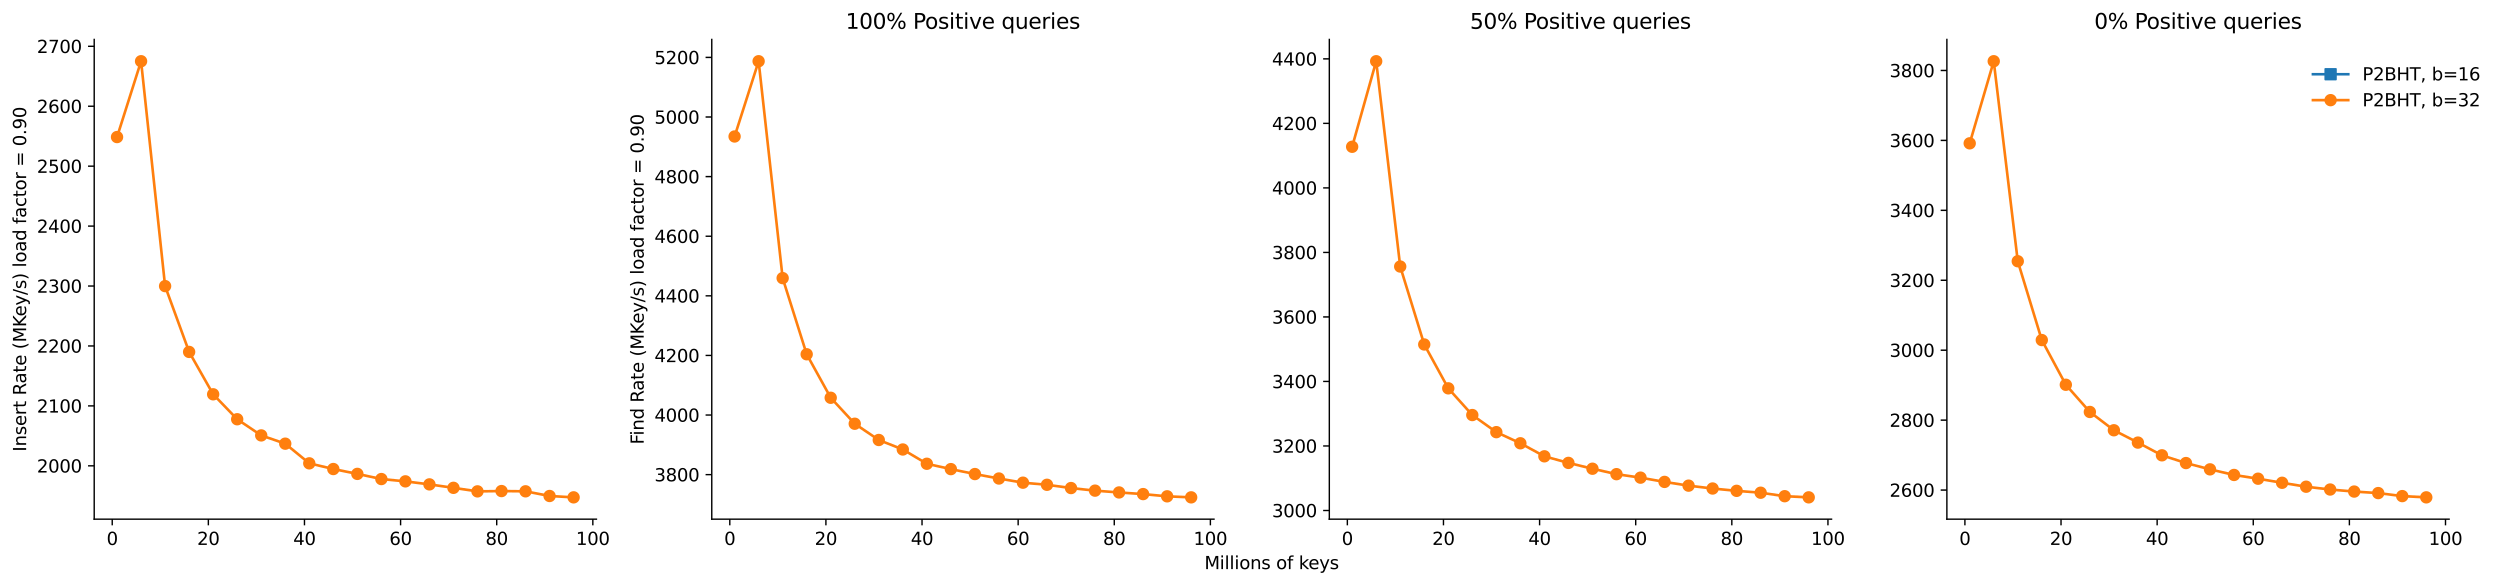 <?xml version="1.0" encoding="utf-8" standalone="no"?>
<!DOCTYPE svg PUBLIC "-//W3C//DTD SVG 1.1//EN"
  "http://www.w3.org/Graphics/SVG/1.1/DTD/svg11.dtd">
<svg height="331.434pt" version="1.1" viewBox="0 0 1415.158 331.434" width="1415.158pt" xmlns="http://www.w3.org/2000/svg" xmlns:xlink="http://www.w3.org/1999/xlink">
 <defs>
  <style type="text/css">*{stroke-linecap:butt;stroke-linejoin:round;}</style>
 </defs>
 <g id="figure_1">
  <g id="patch_1">
   <path d="M 0 331.434 
L 1415.158 331.434 
L 1415.158 0 
L 0 0 
z
" style="fill:#ffffff;"/>
  </g>
  <g id="axes_1">
   <g id="patch_2">
    <path d="M 53.328 293.878 
L 1386.349 293.878 
L 1386.349 22.318 
L 53.328 22.318 
z
" style="fill:#ffffff;"/>
   </g>
   <g id="matplotlib.axis_1">
    <g id="xtick_1">
     <g id="text_1">
      <!-- 0.0 -->
      <g style="fill:#ffffff;" transform="translate(45.377 308.477)scale(0.1 -0.1)">
       <defs>
        <path d="M 2034 4250 
Q 1547 4250 1301 3770 
Q 1056 3291 1056 2328 
Q 1056 1369 1301 889 
Q 1547 409 2034 409 
Q 2525 409 2770 889 
Q 3016 1369 3016 2328 
Q 3016 3291 2770 3770 
Q 2525 4250 2034 4250 
z
M 2034 4750 
Q 2819 4750 3233 4129 
Q 3647 3509 3647 2328 
Q 3647 1150 3233 529 
Q 2819 -91 2034 -91 
Q 1250 -91 836 529 
Q 422 1150 422 2328 
Q 422 3509 836 4129 
Q 1250 4750 2034 4750 
z
" id="DejaVuSans-30" transform="scale(0.016)"/>
        <path d="M 684 794 
L 1344 794 
L 1344 0 
L 684 0 
L 684 794 
z
" id="DejaVuSans-2e" transform="scale(0.016)"/>
       </defs>
       <use xlink:href="#DejaVuSans-30"/>
       <use x="63.623" xlink:href="#DejaVuSans-2e"/>
       <use x="95.41" xlink:href="#DejaVuSans-30"/>
      </g>
     </g>
    </g>
    <g id="xtick_2">
     <g id="text_2">
      <!-- 0.2 -->
      <g style="fill:#ffffff;" transform="translate(311.981 308.477)scale(0.1 -0.1)">
       <defs>
        <path d="M 1228 531 
L 3431 531 
L 3431 0 
L 469 0 
L 469 531 
Q 828 903 1448 1529 
Q 2069 2156 2228 2338 
Q 2531 2678 2651 2914 
Q 2772 3150 2772 3378 
Q 2772 3750 2511 3984 
Q 2250 4219 1831 4219 
Q 1534 4219 1204 4116 
Q 875 4013 500 3803 
L 500 4441 
Q 881 4594 1212 4672 
Q 1544 4750 1819 4750 
Q 2544 4750 2975 4387 
Q 3406 4025 3406 3419 
Q 3406 3131 3298 2873 
Q 3191 2616 2906 2266 
Q 2828 2175 2409 1742 
Q 1991 1309 1228 531 
z
" id="DejaVuSans-32" transform="scale(0.016)"/>
       </defs>
       <use xlink:href="#DejaVuSans-30"/>
       <use x="63.623" xlink:href="#DejaVuSans-2e"/>
       <use x="95.41" xlink:href="#DejaVuSans-32"/>
      </g>
     </g>
    </g>
    <g id="xtick_3">
     <g id="text_3">
      <!-- 0.4 -->
      <g style="fill:#ffffff;" transform="translate(578.585 308.477)scale(0.1 -0.1)">
       <defs>
        <path d="M 2419 4116 
L 825 1625 
L 2419 1625 
L 2419 4116 
z
M 2253 4666 
L 3047 4666 
L 3047 1625 
L 3713 1625 
L 3713 1100 
L 3047 1100 
L 3047 0 
L 2419 0 
L 2419 1100 
L 313 1100 
L 313 1709 
L 2253 4666 
z
" id="DejaVuSans-34" transform="scale(0.016)"/>
       </defs>
       <use xlink:href="#DejaVuSans-30"/>
       <use x="63.623" xlink:href="#DejaVuSans-2e"/>
       <use x="95.41" xlink:href="#DejaVuSans-34"/>
      </g>
     </g>
    </g>
    <g id="xtick_4">
     <g id="text_4">
      <!-- 0.6 -->
      <g style="fill:#ffffff;" transform="translate(845.189 308.477)scale(0.1 -0.1)">
       <defs>
        <path d="M 2113 2584 
Q 1688 2584 1439 2293 
Q 1191 2003 1191 1497 
Q 1191 994 1439 701 
Q 1688 409 2113 409 
Q 2538 409 2786 701 
Q 3034 994 3034 1497 
Q 3034 2003 2786 2293 
Q 2538 2584 2113 2584 
z
M 3366 4563 
L 3366 3988 
Q 3128 4100 2886 4159 
Q 2644 4219 2406 4219 
Q 1781 4219 1451 3797 
Q 1122 3375 1075 2522 
Q 1259 2794 1537 2939 
Q 1816 3084 2150 3084 
Q 2853 3084 3261 2657 
Q 3669 2231 3669 1497 
Q 3669 778 3244 343 
Q 2819 -91 2113 -91 
Q 1303 -91 875 529 
Q 447 1150 447 2328 
Q 447 3434 972 4092 
Q 1497 4750 2381 4750 
Q 2619 4750 2861 4703 
Q 3103 4656 3366 4563 
z
" id="DejaVuSans-36" transform="scale(0.016)"/>
       </defs>
       <use xlink:href="#DejaVuSans-30"/>
       <use x="63.623" xlink:href="#DejaVuSans-2e"/>
       <use x="95.41" xlink:href="#DejaVuSans-36"/>
      </g>
     </g>
    </g>
    <g id="xtick_5">
     <g id="text_5">
      <!-- 0.8 -->
      <g style="fill:#ffffff;" transform="translate(1111.794 308.477)scale(0.1 -0.1)">
       <defs>
        <path d="M 2034 2216 
Q 1584 2216 1326 1975 
Q 1069 1734 1069 1313 
Q 1069 891 1326 650 
Q 1584 409 2034 409 
Q 2484 409 2743 651 
Q 3003 894 3003 1313 
Q 3003 1734 2745 1975 
Q 2488 2216 2034 2216 
z
M 1403 2484 
Q 997 2584 770 2862 
Q 544 3141 544 3541 
Q 544 4100 942 4425 
Q 1341 4750 2034 4750 
Q 2731 4750 3128 4425 
Q 3525 4100 3525 3541 
Q 3525 3141 3298 2862 
Q 3072 2584 2669 2484 
Q 3125 2378 3379 2068 
Q 3634 1759 3634 1313 
Q 3634 634 3220 271 
Q 2806 -91 2034 -91 
Q 1263 -91 848 271 
Q 434 634 434 1313 
Q 434 1759 690 2068 
Q 947 2378 1403 2484 
z
M 1172 3481 
Q 1172 3119 1398 2916 
Q 1625 2713 2034 2713 
Q 2441 2713 2670 2916 
Q 2900 3119 2900 3481 
Q 2900 3844 2670 4047 
Q 2441 4250 2034 4250 
Q 1625 4250 1398 4047 
Q 1172 3844 1172 3481 
z
" id="DejaVuSans-38" transform="scale(0.016)"/>
       </defs>
       <use xlink:href="#DejaVuSans-30"/>
       <use x="63.623" xlink:href="#DejaVuSans-2e"/>
       <use x="95.41" xlink:href="#DejaVuSans-38"/>
      </g>
     </g>
    </g>
    <g id="xtick_6">
     <g id="text_6">
      <!-- 1.0 -->
      <g style="fill:#ffffff;" transform="translate(1378.398 308.477)scale(0.1 -0.1)">
       <defs>
        <path d="M 794 531 
L 1825 531 
L 1825 4091 
L 703 3866 
L 703 4441 
L 1819 4666 
L 2450 4666 
L 2450 531 
L 3481 531 
L 3481 0 
L 794 0 
L 794 531 
z
" id="DejaVuSans-31" transform="scale(0.016)"/>
       </defs>
       <use xlink:href="#DejaVuSans-31"/>
       <use x="63.623" xlink:href="#DejaVuSans-2e"/>
       <use x="95.41" xlink:href="#DejaVuSans-30"/>
      </g>
     </g>
    </g>
    <g id="text_7">
     <!-- Millions of keys -->
     <g transform="translate(681.783 322.155)scale(0.1 -0.1)">
      <defs>
       <path d="M 628 4666 
L 1569 4666 
L 2759 1491 
L 3956 4666 
L 4897 4666 
L 4897 0 
L 4281 0 
L 4281 4097 
L 3078 897 
L 2444 897 
L 1241 4097 
L 1241 0 
L 628 0 
L 628 4666 
z
" id="DejaVuSans-4d" transform="scale(0.016)"/>
       <path d="M 603 3500 
L 1178 3500 
L 1178 0 
L 603 0 
L 603 3500 
z
M 603 4863 
L 1178 4863 
L 1178 4134 
L 603 4134 
L 603 4863 
z
" id="DejaVuSans-69" transform="scale(0.016)"/>
       <path d="M 603 4863 
L 1178 4863 
L 1178 0 
L 603 0 
L 603 4863 
z
" id="DejaVuSans-6c" transform="scale(0.016)"/>
       <path d="M 1959 3097 
Q 1497 3097 1228 2736 
Q 959 2375 959 1747 
Q 959 1119 1226 758 
Q 1494 397 1959 397 
Q 2419 397 2687 759 
Q 2956 1122 2956 1747 
Q 2956 2369 2687 2733 
Q 2419 3097 1959 3097 
z
M 1959 3584 
Q 2709 3584 3137 3096 
Q 3566 2609 3566 1747 
Q 3566 888 3137 398 
Q 2709 -91 1959 -91 
Q 1206 -91 779 398 
Q 353 888 353 1747 
Q 353 2609 779 3096 
Q 1206 3584 1959 3584 
z
" id="DejaVuSans-6f" transform="scale(0.016)"/>
       <path d="M 3513 2113 
L 3513 0 
L 2938 0 
L 2938 2094 
Q 2938 2591 2744 2837 
Q 2550 3084 2163 3084 
Q 1697 3084 1428 2787 
Q 1159 2491 1159 1978 
L 1159 0 
L 581 0 
L 581 3500 
L 1159 3500 
L 1159 2956 
Q 1366 3272 1645 3428 
Q 1925 3584 2291 3584 
Q 2894 3584 3203 3211 
Q 3513 2838 3513 2113 
z
" id="DejaVuSans-6e" transform="scale(0.016)"/>
       <path d="M 2834 3397 
L 2834 2853 
Q 2591 2978 2328 3040 
Q 2066 3103 1784 3103 
Q 1356 3103 1142 2972 
Q 928 2841 928 2578 
Q 928 2378 1081 2264 
Q 1234 2150 1697 2047 
L 1894 2003 
Q 2506 1872 2764 1633 
Q 3022 1394 3022 966 
Q 3022 478 2636 193 
Q 2250 -91 1575 -91 
Q 1294 -91 989 -36 
Q 684 19 347 128 
L 347 722 
Q 666 556 975 473 
Q 1284 391 1588 391 
Q 1994 391 2212 530 
Q 2431 669 2431 922 
Q 2431 1156 2273 1281 
Q 2116 1406 1581 1522 
L 1381 1569 
Q 847 1681 609 1914 
Q 372 2147 372 2553 
Q 372 3047 722 3315 
Q 1072 3584 1716 3584 
Q 2034 3584 2315 3537 
Q 2597 3491 2834 3397 
z
" id="DejaVuSans-73" transform="scale(0.016)"/>
       <path id="DejaVuSans-20" transform="scale(0.016)"/>
       <path d="M 2375 4863 
L 2375 4384 
L 1825 4384 
Q 1516 4384 1395 4259 
Q 1275 4134 1275 3809 
L 1275 3500 
L 2222 3500 
L 2222 3053 
L 1275 3053 
L 1275 0 
L 697 0 
L 697 3053 
L 147 3053 
L 147 3500 
L 697 3500 
L 697 3744 
Q 697 4328 969 4595 
Q 1241 4863 1831 4863 
L 2375 4863 
z
" id="DejaVuSans-66" transform="scale(0.016)"/>
       <path d="M 581 4863 
L 1159 4863 
L 1159 1991 
L 2875 3500 
L 3609 3500 
L 1753 1863 
L 3688 0 
L 2938 0 
L 1159 1709 
L 1159 0 
L 581 0 
L 581 4863 
z
" id="DejaVuSans-6b" transform="scale(0.016)"/>
       <path d="M 3597 1894 
L 3597 1613 
L 953 1613 
Q 991 1019 1311 708 
Q 1631 397 2203 397 
Q 2534 397 2845 478 
Q 3156 559 3463 722 
L 3463 178 
Q 3153 47 2828 -22 
Q 2503 -91 2169 -91 
Q 1331 -91 842 396 
Q 353 884 353 1716 
Q 353 2575 817 3079 
Q 1281 3584 2069 3584 
Q 2775 3584 3186 3129 
Q 3597 2675 3597 1894 
z
M 3022 2063 
Q 3016 2534 2758 2815 
Q 2500 3097 2075 3097 
Q 1594 3097 1305 2825 
Q 1016 2553 972 2059 
L 3022 2063 
z
" id="DejaVuSans-65" transform="scale(0.016)"/>
       <path d="M 2059 -325 
Q 1816 -950 1584 -1140 
Q 1353 -1331 966 -1331 
L 506 -1331 
L 506 -850 
L 844 -850 
Q 1081 -850 1212 -737 
Q 1344 -625 1503 -206 
L 1606 56 
L 191 3500 
L 800 3500 
L 1894 763 
L 2988 3500 
L 3597 3500 
L 2059 -325 
z
" id="DejaVuSans-79" transform="scale(0.016)"/>
      </defs>
      <use xlink:href="#DejaVuSans-4d"/>
      <use x="86.279" xlink:href="#DejaVuSans-69"/>
      <use x="114.062" xlink:href="#DejaVuSans-6c"/>
      <use x="141.846" xlink:href="#DejaVuSans-6c"/>
      <use x="169.629" xlink:href="#DejaVuSans-69"/>
      <use x="197.412" xlink:href="#DejaVuSans-6f"/>
      <use x="258.594" xlink:href="#DejaVuSans-6e"/>
      <use x="321.973" xlink:href="#DejaVuSans-73"/>
      <use x="374.072" xlink:href="#DejaVuSans-20"/>
      <use x="405.859" xlink:href="#DejaVuSans-6f"/>
      <use x="467.041" xlink:href="#DejaVuSans-66"/>
      <use x="502.246" xlink:href="#DejaVuSans-20"/>
      <use x="534.033" xlink:href="#DejaVuSans-6b"/>
      <use x="588.318" xlink:href="#DejaVuSans-65"/>
      <use x="649.842" xlink:href="#DejaVuSans-79"/>
      <use x="709.021" xlink:href="#DejaVuSans-73"/>
     </g>
    </g>
   </g>
   <g id="matplotlib.axis_2">
    <g id="ytick_1">
     <g id="text_8">
      <!-- 0.0 -->
      <g style="fill:#ffffff;" transform="translate(30.425 297.677)scale(0.1 -0.1)">
       <use xlink:href="#DejaVuSans-30"/>
       <use x="63.623" xlink:href="#DejaVuSans-2e"/>
       <use x="95.41" xlink:href="#DejaVuSans-30"/>
      </g>
     </g>
    </g>
    <g id="ytick_2">
     <g id="text_9">
      <!-- 0.2 -->
      <g style="fill:#ffffff;" transform="translate(30.425 243.365)scale(0.1 -0.1)">
       <use xlink:href="#DejaVuSans-30"/>
       <use x="63.623" xlink:href="#DejaVuSans-2e"/>
       <use x="95.41" xlink:href="#DejaVuSans-32"/>
      </g>
     </g>
    </g>
    <g id="ytick_3">
     <g id="text_10">
      <!-- 0.4 -->
      <g style="fill:#ffffff;" transform="translate(30.425 189.053)scale(0.1 -0.1)">
       <use xlink:href="#DejaVuSans-30"/>
       <use x="63.623" xlink:href="#DejaVuSans-2e"/>
       <use x="95.41" xlink:href="#DejaVuSans-34"/>
      </g>
     </g>
    </g>
    <g id="ytick_4">
     <g id="text_11">
      <!-- 0.6 -->
      <g style="fill:#ffffff;" transform="translate(30.425 134.741)scale(0.1 -0.1)">
       <use xlink:href="#DejaVuSans-30"/>
       <use x="63.623" xlink:href="#DejaVuSans-2e"/>
       <use x="95.41" xlink:href="#DejaVuSans-36"/>
      </g>
     </g>
    </g>
    <g id="ytick_5">
     <g id="text_12">
      <!-- 0.8 -->
      <g style="fill:#ffffff;" transform="translate(30.425 80.429)scale(0.1 -0.1)">
       <use xlink:href="#DejaVuSans-30"/>
       <use x="63.623" xlink:href="#DejaVuSans-2e"/>
       <use x="95.41" xlink:href="#DejaVuSans-38"/>
      </g>
     </g>
    </g>
    <g id="ytick_6">
     <g id="text_13">
      <!-- 1.0 -->
      <g style="fill:#ffffff;" transform="translate(30.425 26.117)scale(0.1 -0.1)">
       <use xlink:href="#DejaVuSans-31"/>
       <use x="63.623" xlink:href="#DejaVuSans-2e"/>
       <use x="95.41" xlink:href="#DejaVuSans-30"/>
      </g>
     </g>
    </g>
   </g>
   <g id="patch_3">
    <path d="M 53.328 293.878 
L 53.328 22.318 
" style="fill:none;"/>
   </g>
   <g id="patch_4">
    <path d="M 1386.349 293.878 
L 1386.349 22.318 
" style="fill:none;"/>
   </g>
   <g id="patch_5">
    <path d="M 53.328 293.878 
L 1386.349 293.878 
" style="fill:none;"/>
   </g>
   <g id="patch_6">
    <path d="M 53.328 22.318 
L 1386.349 22.318 
" style="fill:none;"/>
   </g>
  </g>
  <g id="axes_2">
   <g id="patch_7">
    <path d="M 53.328 293.878 
L 337.621 293.878 
L 337.621 22.318 
L 53.328 22.318 
z
" style="fill:#ffffff;"/>
   </g>
   <g id="matplotlib.axis_3">
    <g id="xtick_7">
     <g id="line2d_1">
      <defs>
       <path d="M 0 0 
L 0 3.5 
" id="m2cba0cea1c" style="stroke:#000000;stroke-width:0.8;"/>
      </defs>
      <g>
       <use style="stroke:#000000;stroke-width:0.8;" x="63.53" xlink:href="#m2cba0cea1c" y="293.878"/>
      </g>
     </g>
     <g id="text_14">
      <!-- 0 -->
      <g transform="translate(60.349 308.477)scale(0.1 -0.1)">
       <use xlink:href="#DejaVuSans-30"/>
      </g>
     </g>
    </g>
    <g id="xtick_8">
     <g id="line2d_2">
      <g>
       <use style="stroke:#000000;stroke-width:0.8;" x="117.94" xlink:href="#m2cba0cea1c" y="293.878"/>
      </g>
     </g>
     <g id="text_15">
      <!-- 20 -->
      <g transform="translate(111.578 308.477)scale(0.1 -0.1)">
       <use xlink:href="#DejaVuSans-32"/>
       <use x="63.623" xlink:href="#DejaVuSans-30"/>
      </g>
     </g>
    </g>
    <g id="xtick_9">
     <g id="line2d_3">
      <g>
       <use style="stroke:#000000;stroke-width:0.8;" x="172.35" xlink:href="#m2cba0cea1c" y="293.878"/>
      </g>
     </g>
     <g id="text_16">
      <!-- 40 -->
      <g transform="translate(165.988 308.477)scale(0.1 -0.1)">
       <use xlink:href="#DejaVuSans-34"/>
       <use x="63.623" xlink:href="#DejaVuSans-30"/>
      </g>
     </g>
    </g>
    <g id="xtick_10">
     <g id="line2d_4">
      <g>
       <use style="stroke:#000000;stroke-width:0.8;" x="226.76" xlink:href="#m2cba0cea1c" y="293.878"/>
      </g>
     </g>
     <g id="text_17">
      <!-- 60 -->
      <g transform="translate(220.398 308.477)scale(0.1 -0.1)">
       <use xlink:href="#DejaVuSans-36"/>
       <use x="63.623" xlink:href="#DejaVuSans-30"/>
      </g>
     </g>
    </g>
    <g id="xtick_11">
     <g id="line2d_5">
      <g>
       <use style="stroke:#000000;stroke-width:0.8;" x="281.17" xlink:href="#m2cba0cea1c" y="293.878"/>
      </g>
     </g>
     <g id="text_18">
      <!-- 80 -->
      <g transform="translate(274.808 308.477)scale(0.1 -0.1)">
       <use xlink:href="#DejaVuSans-38"/>
       <use x="63.623" xlink:href="#DejaVuSans-30"/>
      </g>
     </g>
    </g>
    <g id="xtick_12">
     <g id="line2d_6">
      <g>
       <use style="stroke:#000000;stroke-width:0.8;" x="335.58" xlink:href="#m2cba0cea1c" y="293.878"/>
      </g>
     </g>
     <g id="text_19">
      <!-- 100 -->
      <g transform="translate(326.036 308.477)scale(0.1 -0.1)">
       <use xlink:href="#DejaVuSans-31"/>
       <use x="63.623" xlink:href="#DejaVuSans-30"/>
       <use x="127.246" xlink:href="#DejaVuSans-30"/>
      </g>
     </g>
    </g>
   </g>
   <g id="matplotlib.axis_4">
    <g id="ytick_7">
     <g id="line2d_7">
      <defs>
       <path d="M 0 0 
L -3.5 0 
" id="m374a67b865" style="stroke:#000000;stroke-width:0.8;"/>
      </defs>
      <g>
       <use style="stroke:#000000;stroke-width:0.8;" x="53.328" xlink:href="#m374a67b865" y="263.679"/>
      </g>
     </g>
     <g id="text_20">
      <!-- 2000 -->
      <g transform="translate(20.878 267.478)scale(0.1 -0.1)">
       <use xlink:href="#DejaVuSans-32"/>
       <use x="63.623" xlink:href="#DejaVuSans-30"/>
       <use x="127.246" xlink:href="#DejaVuSans-30"/>
       <use x="190.869" xlink:href="#DejaVuSans-30"/>
      </g>
     </g>
    </g>
    <g id="ytick_8">
     <g id="line2d_8">
      <g>
       <use style="stroke:#000000;stroke-width:0.8;" x="53.328" xlink:href="#m374a67b865" y="229.753"/>
      </g>
     </g>
     <g id="text_21">
      <!-- 2100 -->
      <g transform="translate(20.878 233.552)scale(0.1 -0.1)">
       <use xlink:href="#DejaVuSans-32"/>
       <use x="63.623" xlink:href="#DejaVuSans-31"/>
       <use x="127.246" xlink:href="#DejaVuSans-30"/>
       <use x="190.869" xlink:href="#DejaVuSans-30"/>
      </g>
     </g>
    </g>
    <g id="ytick_9">
     <g id="line2d_9">
      <g>
       <use style="stroke:#000000;stroke-width:0.8;" x="53.328" xlink:href="#m374a67b865" y="195.827"/>
      </g>
     </g>
     <g id="text_22">
      <!-- 2200 -->
      <g transform="translate(20.878 199.626)scale(0.1 -0.1)">
       <use xlink:href="#DejaVuSans-32"/>
       <use x="63.623" xlink:href="#DejaVuSans-32"/>
       <use x="127.246" xlink:href="#DejaVuSans-30"/>
       <use x="190.869" xlink:href="#DejaVuSans-30"/>
      </g>
     </g>
    </g>
    <g id="ytick_10">
     <g id="line2d_10">
      <g>
       <use style="stroke:#000000;stroke-width:0.8;" x="53.328" xlink:href="#m374a67b865" y="161.901"/>
      </g>
     </g>
     <g id="text_23">
      <!-- 2300 -->
      <g transform="translate(20.878 165.7)scale(0.1 -0.1)">
       <defs>
        <path d="M 2597 2516 
Q 3050 2419 3304 2112 
Q 3559 1806 3559 1356 
Q 3559 666 3084 287 
Q 2609 -91 1734 -91 
Q 1441 -91 1130 -33 
Q 819 25 488 141 
L 488 750 
Q 750 597 1062 519 
Q 1375 441 1716 441 
Q 2309 441 2620 675 
Q 2931 909 2931 1356 
Q 2931 1769 2642 2001 
Q 2353 2234 1838 2234 
L 1294 2234 
L 1294 2753 
L 1863 2753 
Q 2328 2753 2575 2939 
Q 2822 3125 2822 3475 
Q 2822 3834 2567 4026 
Q 2313 4219 1838 4219 
Q 1578 4219 1281 4162 
Q 984 4106 628 3988 
L 628 4550 
Q 988 4650 1302 4700 
Q 1616 4750 1894 4750 
Q 2613 4750 3031 4423 
Q 3450 4097 3450 3541 
Q 3450 3153 3228 2886 
Q 3006 2619 2597 2516 
z
" id="DejaVuSans-33" transform="scale(0.016)"/>
       </defs>
       <use xlink:href="#DejaVuSans-32"/>
       <use x="63.623" xlink:href="#DejaVuSans-33"/>
       <use x="127.246" xlink:href="#DejaVuSans-30"/>
       <use x="190.869" xlink:href="#DejaVuSans-30"/>
      </g>
     </g>
    </g>
    <g id="ytick_11">
     <g id="line2d_11">
      <g>
       <use style="stroke:#000000;stroke-width:0.8;" x="53.328" xlink:href="#m374a67b865" y="127.975"/>
      </g>
     </g>
     <g id="text_24">
      <!-- 2400 -->
      <g transform="translate(20.878 131.774)scale(0.1 -0.1)">
       <use xlink:href="#DejaVuSans-32"/>
       <use x="63.623" xlink:href="#DejaVuSans-34"/>
       <use x="127.246" xlink:href="#DejaVuSans-30"/>
       <use x="190.869" xlink:href="#DejaVuSans-30"/>
      </g>
     </g>
    </g>
    <g id="ytick_12">
     <g id="line2d_12">
      <g>
       <use style="stroke:#000000;stroke-width:0.8;" x="53.328" xlink:href="#m374a67b865" y="94.049"/>
      </g>
     </g>
     <g id="text_25">
      <!-- 2500 -->
      <g transform="translate(20.878 97.848)scale(0.1 -0.1)">
       <defs>
        <path d="M 691 4666 
L 3169 4666 
L 3169 4134 
L 1269 4134 
L 1269 2991 
Q 1406 3038 1543 3061 
Q 1681 3084 1819 3084 
Q 2600 3084 3056 2656 
Q 3513 2228 3513 1497 
Q 3513 744 3044 326 
Q 2575 -91 1722 -91 
Q 1428 -91 1123 -41 
Q 819 9 494 109 
L 494 744 
Q 775 591 1075 516 
Q 1375 441 1709 441 
Q 2250 441 2565 725 
Q 2881 1009 2881 1497 
Q 2881 1984 2565 2268 
Q 2250 2553 1709 2553 
Q 1456 2553 1204 2497 
Q 953 2441 691 2322 
L 691 4666 
z
" id="DejaVuSans-35" transform="scale(0.016)"/>
       </defs>
       <use xlink:href="#DejaVuSans-32"/>
       <use x="63.623" xlink:href="#DejaVuSans-35"/>
       <use x="127.246" xlink:href="#DejaVuSans-30"/>
       <use x="190.869" xlink:href="#DejaVuSans-30"/>
      </g>
     </g>
    </g>
    <g id="ytick_13">
     <g id="line2d_13">
      <g>
       <use style="stroke:#000000;stroke-width:0.8;" x="53.328" xlink:href="#m374a67b865" y="60.123"/>
      </g>
     </g>
     <g id="text_26">
      <!-- 2600 -->
      <g transform="translate(20.878 63.922)scale(0.1 -0.1)">
       <use xlink:href="#DejaVuSans-32"/>
       <use x="63.623" xlink:href="#DejaVuSans-36"/>
       <use x="127.246" xlink:href="#DejaVuSans-30"/>
       <use x="190.869" xlink:href="#DejaVuSans-30"/>
      </g>
     </g>
    </g>
    <g id="ytick_14">
     <g id="line2d_14">
      <g>
       <use style="stroke:#000000;stroke-width:0.8;" x="53.328" xlink:href="#m374a67b865" y="26.197"/>
      </g>
     </g>
     <g id="text_27">
      <!-- 2700 -->
      <g transform="translate(20.878 29.996)scale(0.1 -0.1)">
       <defs>
        <path d="M 525 4666 
L 3525 4666 
L 3525 4397 
L 1831 0 
L 1172 0 
L 2766 4134 
L 525 4134 
L 525 4666 
z
" id="DejaVuSans-37" transform="scale(0.016)"/>
       </defs>
       <use xlink:href="#DejaVuSans-32"/>
       <use x="63.623" xlink:href="#DejaVuSans-37"/>
       <use x="127.246" xlink:href="#DejaVuSans-30"/>
       <use x="190.869" xlink:href="#DejaVuSans-30"/>
      </g>
     </g>
    </g>
    <g id="text_28">
     <!-- Insert Rate (MKey/s) load factor = 0.90 -->
     <g transform="translate(14.798 255.663)rotate(-90)scale(0.1 -0.1)">
      <defs>
       <path d="M 628 4666 
L 1259 4666 
L 1259 0 
L 628 0 
L 628 4666 
z
" id="DejaVuSans-49" transform="scale(0.016)"/>
       <path d="M 2631 2963 
Q 2534 3019 2420 3045 
Q 2306 3072 2169 3072 
Q 1681 3072 1420 2755 
Q 1159 2438 1159 1844 
L 1159 0 
L 581 0 
L 581 3500 
L 1159 3500 
L 1159 2956 
Q 1341 3275 1631 3429 
Q 1922 3584 2338 3584 
Q 2397 3584 2469 3576 
Q 2541 3569 2628 3553 
L 2631 2963 
z
" id="DejaVuSans-72" transform="scale(0.016)"/>
       <path d="M 1172 4494 
L 1172 3500 
L 2356 3500 
L 2356 3053 
L 1172 3053 
L 1172 1153 
Q 1172 725 1289 603 
Q 1406 481 1766 481 
L 2356 481 
L 2356 0 
L 1766 0 
Q 1100 0 847 248 
Q 594 497 594 1153 
L 594 3053 
L 172 3053 
L 172 3500 
L 594 3500 
L 594 4494 
L 1172 4494 
z
" id="DejaVuSans-74" transform="scale(0.016)"/>
       <path d="M 2841 2188 
Q 3044 2119 3236 1894 
Q 3428 1669 3622 1275 
L 4263 0 
L 3584 0 
L 2988 1197 
Q 2756 1666 2539 1819 
Q 2322 1972 1947 1972 
L 1259 1972 
L 1259 0 
L 628 0 
L 628 4666 
L 2053 4666 
Q 2853 4666 3247 4331 
Q 3641 3997 3641 3322 
Q 3641 2881 3436 2590 
Q 3231 2300 2841 2188 
z
M 1259 4147 
L 1259 2491 
L 2053 2491 
Q 2509 2491 2742 2702 
Q 2975 2913 2975 3322 
Q 2975 3731 2742 3939 
Q 2509 4147 2053 4147 
L 1259 4147 
z
" id="DejaVuSans-52" transform="scale(0.016)"/>
       <path d="M 2194 1759 
Q 1497 1759 1228 1600 
Q 959 1441 959 1056 
Q 959 750 1161 570 
Q 1363 391 1709 391 
Q 2188 391 2477 730 
Q 2766 1069 2766 1631 
L 2766 1759 
L 2194 1759 
z
M 3341 1997 
L 3341 0 
L 2766 0 
L 2766 531 
Q 2569 213 2275 61 
Q 1981 -91 1556 -91 
Q 1019 -91 701 211 
Q 384 513 384 1019 
Q 384 1609 779 1909 
Q 1175 2209 1959 2209 
L 2766 2209 
L 2766 2266 
Q 2766 2663 2505 2880 
Q 2244 3097 1772 3097 
Q 1472 3097 1187 3025 
Q 903 2953 641 2809 
L 641 3341 
Q 956 3463 1253 3523 
Q 1550 3584 1831 3584 
Q 2591 3584 2966 3190 
Q 3341 2797 3341 1997 
z
" id="DejaVuSans-61" transform="scale(0.016)"/>
       <path d="M 1984 4856 
Q 1566 4138 1362 3434 
Q 1159 2731 1159 2009 
Q 1159 1288 1364 580 
Q 1569 -128 1984 -844 
L 1484 -844 
Q 1016 -109 783 600 
Q 550 1309 550 2009 
Q 550 2706 781 3412 
Q 1013 4119 1484 4856 
L 1984 4856 
z
" id="DejaVuSans-28" transform="scale(0.016)"/>
       <path d="M 628 4666 
L 1259 4666 
L 1259 2694 
L 3353 4666 
L 4166 4666 
L 1850 2491 
L 4331 0 
L 3500 0 
L 1259 2247 
L 1259 0 
L 628 0 
L 628 4666 
z
" id="DejaVuSans-4b" transform="scale(0.016)"/>
       <path d="M 1625 4666 
L 2156 4666 
L 531 -594 
L 0 -594 
L 1625 4666 
z
" id="DejaVuSans-2f" transform="scale(0.016)"/>
       <path d="M 513 4856 
L 1013 4856 
Q 1481 4119 1714 3412 
Q 1947 2706 1947 2009 
Q 1947 1309 1714 600 
Q 1481 -109 1013 -844 
L 513 -844 
Q 928 -128 1133 580 
Q 1338 1288 1338 2009 
Q 1338 2731 1133 3434 
Q 928 4138 513 4856 
z
" id="DejaVuSans-29" transform="scale(0.016)"/>
       <path d="M 2906 2969 
L 2906 4863 
L 3481 4863 
L 3481 0 
L 2906 0 
L 2906 525 
Q 2725 213 2448 61 
Q 2172 -91 1784 -91 
Q 1150 -91 751 415 
Q 353 922 353 1747 
Q 353 2572 751 3078 
Q 1150 3584 1784 3584 
Q 2172 3584 2448 3432 
Q 2725 3281 2906 2969 
z
M 947 1747 
Q 947 1113 1208 752 
Q 1469 391 1925 391 
Q 2381 391 2643 752 
Q 2906 1113 2906 1747 
Q 2906 2381 2643 2742 
Q 2381 3103 1925 3103 
Q 1469 3103 1208 2742 
Q 947 2381 947 1747 
z
" id="DejaVuSans-64" transform="scale(0.016)"/>
       <path d="M 3122 3366 
L 3122 2828 
Q 2878 2963 2633 3030 
Q 2388 3097 2138 3097 
Q 1578 3097 1268 2742 
Q 959 2388 959 1747 
Q 959 1106 1268 751 
Q 1578 397 2138 397 
Q 2388 397 2633 464 
Q 2878 531 3122 666 
L 3122 134 
Q 2881 22 2623 -34 
Q 2366 -91 2075 -91 
Q 1284 -91 818 406 
Q 353 903 353 1747 
Q 353 2603 823 3093 
Q 1294 3584 2113 3584 
Q 2378 3584 2631 3529 
Q 2884 3475 3122 3366 
z
" id="DejaVuSans-63" transform="scale(0.016)"/>
       <path d="M 678 2906 
L 4684 2906 
L 4684 2381 
L 678 2381 
L 678 2906 
z
M 678 1631 
L 4684 1631 
L 4684 1100 
L 678 1100 
L 678 1631 
z
" id="DejaVuSans-3d" transform="scale(0.016)"/>
       <path d="M 703 97 
L 703 672 
Q 941 559 1184 500 
Q 1428 441 1663 441 
Q 2288 441 2617 861 
Q 2947 1281 2994 2138 
Q 2813 1869 2534 1725 
Q 2256 1581 1919 1581 
Q 1219 1581 811 2004 
Q 403 2428 403 3163 
Q 403 3881 828 4315 
Q 1253 4750 1959 4750 
Q 2769 4750 3195 4129 
Q 3622 3509 3622 2328 
Q 3622 1225 3098 567 
Q 2575 -91 1691 -91 
Q 1453 -91 1209 -44 
Q 966 3 703 97 
z
M 1959 2075 
Q 2384 2075 2632 2365 
Q 2881 2656 2881 3163 
Q 2881 3666 2632 3958 
Q 2384 4250 1959 4250 
Q 1534 4250 1286 3958 
Q 1038 3666 1038 3163 
Q 1038 2656 1286 2365 
Q 1534 2075 1959 2075 
z
" id="DejaVuSans-39" transform="scale(0.016)"/>
      </defs>
      <use xlink:href="#DejaVuSans-49"/>
      <use x="29.492" xlink:href="#DejaVuSans-6e"/>
      <use x="92.871" xlink:href="#DejaVuSans-73"/>
      <use x="144.971" xlink:href="#DejaVuSans-65"/>
      <use x="206.494" xlink:href="#DejaVuSans-72"/>
      <use x="247.607" xlink:href="#DejaVuSans-74"/>
      <use x="286.816" xlink:href="#DejaVuSans-20"/>
      <use x="318.604" xlink:href="#DejaVuSans-52"/>
      <use x="385.836" xlink:href="#DejaVuSans-61"/>
      <use x="447.115" xlink:href="#DejaVuSans-74"/>
      <use x="486.324" xlink:href="#DejaVuSans-65"/>
      <use x="547.848" xlink:href="#DejaVuSans-20"/>
      <use x="579.635" xlink:href="#DejaVuSans-28"/>
      <use x="618.648" xlink:href="#DejaVuSans-4d"/>
      <use x="704.928" xlink:href="#DejaVuSans-4b"/>
      <use x="765.504" xlink:href="#DejaVuSans-65"/>
      <use x="827.027" xlink:href="#DejaVuSans-79"/>
      <use x="886.207" xlink:href="#DejaVuSans-2f"/>
      <use x="919.898" xlink:href="#DejaVuSans-73"/>
      <use x="971.998" xlink:href="#DejaVuSans-29"/>
      <use x="1011.012" xlink:href="#DejaVuSans-20"/>
      <use x="1042.799" xlink:href="#DejaVuSans-6c"/>
      <use x="1070.582" xlink:href="#DejaVuSans-6f"/>
      <use x="1131.764" xlink:href="#DejaVuSans-61"/>
      <use x="1193.043" xlink:href="#DejaVuSans-64"/>
      <use x="1256.52" xlink:href="#DejaVuSans-20"/>
      <use x="1288.307" xlink:href="#DejaVuSans-66"/>
      <use x="1323.512" xlink:href="#DejaVuSans-61"/>
      <use x="1384.791" xlink:href="#DejaVuSans-63"/>
      <use x="1439.771" xlink:href="#DejaVuSans-74"/>
      <use x="1478.98" xlink:href="#DejaVuSans-6f"/>
      <use x="1540.162" xlink:href="#DejaVuSans-72"/>
      <use x="1581.275" xlink:href="#DejaVuSans-20"/>
      <use x="1613.062" xlink:href="#DejaVuSans-3d"/>
      <use x="1696.852" xlink:href="#DejaVuSans-20"/>
      <use x="1728.639" xlink:href="#DejaVuSans-30"/>
      <use x="1792.262" xlink:href="#DejaVuSans-2e"/>
      <use x="1824.049" xlink:href="#DejaVuSans-39"/>
      <use x="1887.672" xlink:href="#DejaVuSans-30"/>
     </g>
    </g>
   </g>
   <g id="line2d_15">
    <path clip-path="url(#p7e8d868d9f)" style="fill:none;stroke:#1f77b4;stroke-linecap:square;stroke-width:1.5;"/>
    <defs>
     <path d="M -3 3 
L 3 3 
L 3 -3 
L -3 -3 
z
" id="m3a9136d100" style="stroke:#1f77b4;stroke-linejoin:miter;"/>
    </defs>
    <g clip-path="url(#p7e8d868d9f)"/>
   </g>
   <g id="line2d_16">
    <path clip-path="url(#p7e8d868d9f)" d="M 66.251 77.582 
L 79.853 34.662 
L 93.456 161.959 
L 107.058 199.213 
L 120.661 223.199 
L 134.263 237.322 
L 147.866 246.469 
L 161.468 251.15 
L 175.071 262.278 
L 188.673 265.501 
L 202.276 268.252 
L 215.878 271.173 
L 229.481 272.48 
L 243.083 274.19 
L 256.686 276.144 
L 270.288 278.149 
L 283.891 277.972 
L 297.493 278.118 
L 311.096 280.764 
L 324.698 281.534 
" style="fill:none;stroke:#ff7f0e;stroke-linecap:square;stroke-width:1.5;"/>
    <defs>
     <path d="M 0 3 
C 0.796 3 1.559 2.684 2.121 2.121 
C 2.684 1.559 3 0.796 3 0 
C 3 -0.796 2.684 -1.559 2.121 -2.121 
C 1.559 -2.684 0.796 -3 0 -3 
C -0.796 -3 -1.559 -2.684 -2.121 -2.121 
C -2.684 -1.559 -3 -0.796 -3 0 
C -3 0.796 -2.684 1.559 -2.121 2.121 
C -1.559 2.684 -0.796 3 0 3 
z
" id="m401b8fec33" style="stroke:#ff7f0e;"/>
    </defs>
    <g clip-path="url(#p7e8d868d9f)">
     <use style="fill:#ff7f0e;stroke:#ff7f0e;" x="66.251" xlink:href="#m401b8fec33" y="77.582"/>
     <use style="fill:#ff7f0e;stroke:#ff7f0e;" x="79.853" xlink:href="#m401b8fec33" y="34.662"/>
     <use style="fill:#ff7f0e;stroke:#ff7f0e;" x="93.456" xlink:href="#m401b8fec33" y="161.959"/>
     <use style="fill:#ff7f0e;stroke:#ff7f0e;" x="107.058" xlink:href="#m401b8fec33" y="199.213"/>
     <use style="fill:#ff7f0e;stroke:#ff7f0e;" x="120.661" xlink:href="#m401b8fec33" y="223.199"/>
     <use style="fill:#ff7f0e;stroke:#ff7f0e;" x="134.263" xlink:href="#m401b8fec33" y="237.322"/>
     <use style="fill:#ff7f0e;stroke:#ff7f0e;" x="147.866" xlink:href="#m401b8fec33" y="246.469"/>
     <use style="fill:#ff7f0e;stroke:#ff7f0e;" x="161.468" xlink:href="#m401b8fec33" y="251.15"/>
     <use style="fill:#ff7f0e;stroke:#ff7f0e;" x="175.071" xlink:href="#m401b8fec33" y="262.278"/>
     <use style="fill:#ff7f0e;stroke:#ff7f0e;" x="188.673" xlink:href="#m401b8fec33" y="265.501"/>
     <use style="fill:#ff7f0e;stroke:#ff7f0e;" x="202.276" xlink:href="#m401b8fec33" y="268.252"/>
     <use style="fill:#ff7f0e;stroke:#ff7f0e;" x="215.878" xlink:href="#m401b8fec33" y="271.173"/>
     <use style="fill:#ff7f0e;stroke:#ff7f0e;" x="229.481" xlink:href="#m401b8fec33" y="272.48"/>
     <use style="fill:#ff7f0e;stroke:#ff7f0e;" x="243.083" xlink:href="#m401b8fec33" y="274.19"/>
     <use style="fill:#ff7f0e;stroke:#ff7f0e;" x="256.686" xlink:href="#m401b8fec33" y="276.144"/>
     <use style="fill:#ff7f0e;stroke:#ff7f0e;" x="270.288" xlink:href="#m401b8fec33" y="278.149"/>
     <use style="fill:#ff7f0e;stroke:#ff7f0e;" x="283.891" xlink:href="#m401b8fec33" y="277.972"/>
     <use style="fill:#ff7f0e;stroke:#ff7f0e;" x="297.493" xlink:href="#m401b8fec33" y="278.118"/>
     <use style="fill:#ff7f0e;stroke:#ff7f0e;" x="311.096" xlink:href="#m401b8fec33" y="280.764"/>
     <use style="fill:#ff7f0e;stroke:#ff7f0e;" x="324.698" xlink:href="#m401b8fec33" y="281.534"/>
    </g>
   </g>
   <g id="patch_8">
    <path d="M 53.328 293.878 
L 53.328 22.318 
" style="fill:none;stroke:#000000;stroke-linecap:square;stroke-linejoin:miter;stroke-width:0.8;"/>
   </g>
   <g id="patch_9">
    <path d="M 53.328 293.878 
L 337.621 293.878 
" style="fill:none;stroke:#000000;stroke-linecap:square;stroke-linejoin:miter;stroke-width:0.8;"/>
   </g>
  </g>
  <g id="axes_3">
   <g id="patch_10">
    <path d="M 402.904 293.878 
L 687.197 293.878 
L 687.197 22.318 
L 402.904 22.318 
z
" style="fill:#ffffff;"/>
   </g>
   <g id="matplotlib.axis_5">
    <g id="xtick_13">
     <g id="line2d_17">
      <g>
       <use style="stroke:#000000;stroke-width:0.8;" x="413.106" xlink:href="#m2cba0cea1c" y="293.878"/>
      </g>
     </g>
     <g id="text_29">
      <!-- 0 -->
      <g transform="translate(409.925 308.477)scale(0.1 -0.1)">
       <use xlink:href="#DejaVuSans-30"/>
      </g>
     </g>
    </g>
    <g id="xtick_14">
     <g id="line2d_18">
      <g>
       <use style="stroke:#000000;stroke-width:0.8;" x="467.516" xlink:href="#m2cba0cea1c" y="293.878"/>
      </g>
     </g>
     <g id="text_30">
      <!-- 20 -->
      <g transform="translate(461.154 308.477)scale(0.1 -0.1)">
       <use xlink:href="#DejaVuSans-32"/>
       <use x="63.623" xlink:href="#DejaVuSans-30"/>
      </g>
     </g>
    </g>
    <g id="xtick_15">
     <g id="line2d_19">
      <g>
       <use style="stroke:#000000;stroke-width:0.8;" x="521.926" xlink:href="#m2cba0cea1c" y="293.878"/>
      </g>
     </g>
     <g id="text_31">
      <!-- 40 -->
      <g transform="translate(515.564 308.477)scale(0.1 -0.1)">
       <use xlink:href="#DejaVuSans-34"/>
       <use x="63.623" xlink:href="#DejaVuSans-30"/>
      </g>
     </g>
    </g>
    <g id="xtick_16">
     <g id="line2d_20">
      <g>
       <use style="stroke:#000000;stroke-width:0.8;" x="576.336" xlink:href="#m2cba0cea1c" y="293.878"/>
      </g>
     </g>
     <g id="text_32">
      <!-- 60 -->
      <g transform="translate(569.974 308.477)scale(0.1 -0.1)">
       <use xlink:href="#DejaVuSans-36"/>
       <use x="63.623" xlink:href="#DejaVuSans-30"/>
      </g>
     </g>
    </g>
    <g id="xtick_17">
     <g id="line2d_21">
      <g>
       <use style="stroke:#000000;stroke-width:0.8;" x="630.746" xlink:href="#m2cba0cea1c" y="293.878"/>
      </g>
     </g>
     <g id="text_33">
      <!-- 80 -->
      <g transform="translate(624.384 308.477)scale(0.1 -0.1)">
       <use xlink:href="#DejaVuSans-38"/>
       <use x="63.623" xlink:href="#DejaVuSans-30"/>
      </g>
     </g>
    </g>
    <g id="xtick_18">
     <g id="line2d_22">
      <g>
       <use style="stroke:#000000;stroke-width:0.8;" x="685.156" xlink:href="#m2cba0cea1c" y="293.878"/>
      </g>
     </g>
     <g id="text_34">
      <!-- 100 -->
      <g transform="translate(675.613 308.477)scale(0.1 -0.1)">
       <use xlink:href="#DejaVuSans-31"/>
       <use x="63.623" xlink:href="#DejaVuSans-30"/>
       <use x="127.246" xlink:href="#DejaVuSans-30"/>
      </g>
     </g>
    </g>
   </g>
   <g id="matplotlib.axis_6">
    <g id="ytick_15">
     <g id="line2d_23">
      <g>
       <use style="stroke:#000000;stroke-width:0.8;" x="402.904" xlink:href="#m374a67b865" y="268.674"/>
      </g>
     </g>
     <g id="text_35">
      <!-- 3800 -->
      <g transform="translate(370.454 272.473)scale(0.1 -0.1)">
       <use xlink:href="#DejaVuSans-33"/>
       <use x="63.623" xlink:href="#DejaVuSans-38"/>
       <use x="127.246" xlink:href="#DejaVuSans-30"/>
       <use x="190.869" xlink:href="#DejaVuSans-30"/>
      </g>
     </g>
    </g>
    <g id="ytick_16">
     <g id="line2d_24">
      <g>
       <use style="stroke:#000000;stroke-width:0.8;" x="402.904" xlink:href="#m374a67b865" y="234.933"/>
      </g>
     </g>
     <g id="text_36">
      <!-- 4000 -->
      <g transform="translate(370.454 238.733)scale(0.1 -0.1)">
       <use xlink:href="#DejaVuSans-34"/>
       <use x="63.623" xlink:href="#DejaVuSans-30"/>
       <use x="127.246" xlink:href="#DejaVuSans-30"/>
       <use x="190.869" xlink:href="#DejaVuSans-30"/>
      </g>
     </g>
    </g>
    <g id="ytick_17">
     <g id="line2d_25">
      <g>
       <use style="stroke:#000000;stroke-width:0.8;" x="402.904" xlink:href="#m374a67b865" y="201.193"/>
      </g>
     </g>
     <g id="text_37">
      <!-- 4200 -->
      <g transform="translate(370.454 204.992)scale(0.1 -0.1)">
       <use xlink:href="#DejaVuSans-34"/>
       <use x="63.623" xlink:href="#DejaVuSans-32"/>
       <use x="127.246" xlink:href="#DejaVuSans-30"/>
       <use x="190.869" xlink:href="#DejaVuSans-30"/>
      </g>
     </g>
    </g>
    <g id="ytick_18">
     <g id="line2d_26">
      <g>
       <use style="stroke:#000000;stroke-width:0.8;" x="402.904" xlink:href="#m374a67b865" y="167.452"/>
      </g>
     </g>
     <g id="text_38">
      <!-- 4400 -->
      <g transform="translate(370.454 171.251)scale(0.1 -0.1)">
       <use xlink:href="#DejaVuSans-34"/>
       <use x="63.623" xlink:href="#DejaVuSans-34"/>
       <use x="127.246" xlink:href="#DejaVuSans-30"/>
       <use x="190.869" xlink:href="#DejaVuSans-30"/>
      </g>
     </g>
    </g>
    <g id="ytick_19">
     <g id="line2d_27">
      <g>
       <use style="stroke:#000000;stroke-width:0.8;" x="402.904" xlink:href="#m374a67b865" y="133.711"/>
      </g>
     </g>
     <g id="text_39">
      <!-- 4600 -->
      <g transform="translate(370.454 137.51)scale(0.1 -0.1)">
       <use xlink:href="#DejaVuSans-34"/>
       <use x="63.623" xlink:href="#DejaVuSans-36"/>
       <use x="127.246" xlink:href="#DejaVuSans-30"/>
       <use x="190.869" xlink:href="#DejaVuSans-30"/>
      </g>
     </g>
    </g>
    <g id="ytick_20">
     <g id="line2d_28">
      <g>
       <use style="stroke:#000000;stroke-width:0.8;" x="402.904" xlink:href="#m374a67b865" y="99.97"/>
      </g>
     </g>
     <g id="text_40">
      <!-- 4800 -->
      <g transform="translate(370.454 103.77)scale(0.1 -0.1)">
       <use xlink:href="#DejaVuSans-34"/>
       <use x="63.623" xlink:href="#DejaVuSans-38"/>
       <use x="127.246" xlink:href="#DejaVuSans-30"/>
       <use x="190.869" xlink:href="#DejaVuSans-30"/>
      </g>
     </g>
    </g>
    <g id="ytick_21">
     <g id="line2d_29">
      <g>
       <use style="stroke:#000000;stroke-width:0.8;" x="402.904" xlink:href="#m374a67b865" y="66.23"/>
      </g>
     </g>
     <g id="text_41">
      <!-- 5000 -->
      <g transform="translate(370.454 70.029)scale(0.1 -0.1)">
       <use xlink:href="#DejaVuSans-35"/>
       <use x="63.623" xlink:href="#DejaVuSans-30"/>
       <use x="127.246" xlink:href="#DejaVuSans-30"/>
       <use x="190.869" xlink:href="#DejaVuSans-30"/>
      </g>
     </g>
    </g>
    <g id="ytick_22">
     <g id="line2d_30">
      <g>
       <use style="stroke:#000000;stroke-width:0.8;" x="402.904" xlink:href="#m374a67b865" y="32.489"/>
      </g>
     </g>
     <g id="text_42">
      <!-- 5200 -->
      <g transform="translate(370.454 36.288)scale(0.1 -0.1)">
       <use xlink:href="#DejaVuSans-35"/>
       <use x="63.623" xlink:href="#DejaVuSans-32"/>
       <use x="127.246" xlink:href="#DejaVuSans-30"/>
       <use x="190.869" xlink:href="#DejaVuSans-30"/>
      </g>
     </g>
    </g>
    <g id="text_43">
     <!-- Find Rate (MKey/s) load factor = 0.90 -->
     <g transform="translate(364.375 251.568)rotate(-90)scale(0.1 -0.1)">
      <defs>
       <path d="M 628 4666 
L 3309 4666 
L 3309 4134 
L 1259 4134 
L 1259 2759 
L 3109 2759 
L 3109 2228 
L 1259 2228 
L 1259 0 
L 628 0 
L 628 4666 
z
" id="DejaVuSans-46" transform="scale(0.016)"/>
      </defs>
      <use xlink:href="#DejaVuSans-46"/>
      <use x="50.27" xlink:href="#DejaVuSans-69"/>
      <use x="78.053" xlink:href="#DejaVuSans-6e"/>
      <use x="141.432" xlink:href="#DejaVuSans-64"/>
      <use x="204.908" xlink:href="#DejaVuSans-20"/>
      <use x="236.695" xlink:href="#DejaVuSans-52"/>
      <use x="303.928" xlink:href="#DejaVuSans-61"/>
      <use x="365.207" xlink:href="#DejaVuSans-74"/>
      <use x="404.416" xlink:href="#DejaVuSans-65"/>
      <use x="465.939" xlink:href="#DejaVuSans-20"/>
      <use x="497.727" xlink:href="#DejaVuSans-28"/>
      <use x="536.74" xlink:href="#DejaVuSans-4d"/>
      <use x="623.02" xlink:href="#DejaVuSans-4b"/>
      <use x="683.596" xlink:href="#DejaVuSans-65"/>
      <use x="745.119" xlink:href="#DejaVuSans-79"/>
      <use x="804.299" xlink:href="#DejaVuSans-2f"/>
      <use x="837.99" xlink:href="#DejaVuSans-73"/>
      <use x="890.09" xlink:href="#DejaVuSans-29"/>
      <use x="929.104" xlink:href="#DejaVuSans-20"/>
      <use x="960.891" xlink:href="#DejaVuSans-6c"/>
      <use x="988.674" xlink:href="#DejaVuSans-6f"/>
      <use x="1049.855" xlink:href="#DejaVuSans-61"/>
      <use x="1111.135" xlink:href="#DejaVuSans-64"/>
      <use x="1174.611" xlink:href="#DejaVuSans-20"/>
      <use x="1206.398" xlink:href="#DejaVuSans-66"/>
      <use x="1241.604" xlink:href="#DejaVuSans-61"/>
      <use x="1302.883" xlink:href="#DejaVuSans-63"/>
      <use x="1357.863" xlink:href="#DejaVuSans-74"/>
      <use x="1397.072" xlink:href="#DejaVuSans-6f"/>
      <use x="1458.254" xlink:href="#DejaVuSans-72"/>
      <use x="1499.367" xlink:href="#DejaVuSans-20"/>
      <use x="1531.154" xlink:href="#DejaVuSans-3d"/>
      <use x="1614.943" xlink:href="#DejaVuSans-20"/>
      <use x="1646.73" xlink:href="#DejaVuSans-30"/>
      <use x="1710.354" xlink:href="#DejaVuSans-2e"/>
      <use x="1742.141" xlink:href="#DejaVuSans-39"/>
      <use x="1805.764" xlink:href="#DejaVuSans-30"/>
     </g>
    </g>
   </g>
   <g id="line2d_31">
    <path clip-path="url(#p5e0cd1c45f)" style="fill:none;stroke:#1f77b4;stroke-linecap:square;stroke-width:1.5;"/>
    <g clip-path="url(#p5e0cd1c45f)"/>
   </g>
   <g id="line2d_32">
    <path clip-path="url(#p5e0cd1c45f)" d="M 415.827 77.258 
L 429.429 34.662 
L 443.032 157.436 
L 456.634 200.536 
L 470.237 225.165 
L 483.839 239.866 
L 497.442 249.061 
L 511.044 254.441 
L 524.647 262.52 
L 538.249 265.55 
L 551.852 268.347 
L 565.454 270.866 
L 579.057 273.229 
L 592.659 274.422 
L 606.262 276.271 
L 619.864 277.737 
L 633.467 278.759 
L 647.069 279.685 
L 660.672 280.951 
L 674.274 281.534 
" style="fill:none;stroke:#ff7f0e;stroke-linecap:square;stroke-width:1.5;"/>
    <g clip-path="url(#p5e0cd1c45f)">
     <use style="fill:#ff7f0e;stroke:#ff7f0e;" x="415.827" xlink:href="#m401b8fec33" y="77.258"/>
     <use style="fill:#ff7f0e;stroke:#ff7f0e;" x="429.429" xlink:href="#m401b8fec33" y="34.662"/>
     <use style="fill:#ff7f0e;stroke:#ff7f0e;" x="443.032" xlink:href="#m401b8fec33" y="157.436"/>
     <use style="fill:#ff7f0e;stroke:#ff7f0e;" x="456.634" xlink:href="#m401b8fec33" y="200.536"/>
     <use style="fill:#ff7f0e;stroke:#ff7f0e;" x="470.237" xlink:href="#m401b8fec33" y="225.165"/>
     <use style="fill:#ff7f0e;stroke:#ff7f0e;" x="483.839" xlink:href="#m401b8fec33" y="239.866"/>
     <use style="fill:#ff7f0e;stroke:#ff7f0e;" x="497.442" xlink:href="#m401b8fec33" y="249.061"/>
     <use style="fill:#ff7f0e;stroke:#ff7f0e;" x="511.044" xlink:href="#m401b8fec33" y="254.441"/>
     <use style="fill:#ff7f0e;stroke:#ff7f0e;" x="524.647" xlink:href="#m401b8fec33" y="262.52"/>
     <use style="fill:#ff7f0e;stroke:#ff7f0e;" x="538.249" xlink:href="#m401b8fec33" y="265.55"/>
     <use style="fill:#ff7f0e;stroke:#ff7f0e;" x="551.852" xlink:href="#m401b8fec33" y="268.347"/>
     <use style="fill:#ff7f0e;stroke:#ff7f0e;" x="565.454" xlink:href="#m401b8fec33" y="270.866"/>
     <use style="fill:#ff7f0e;stroke:#ff7f0e;" x="579.057" xlink:href="#m401b8fec33" y="273.229"/>
     <use style="fill:#ff7f0e;stroke:#ff7f0e;" x="592.659" xlink:href="#m401b8fec33" y="274.422"/>
     <use style="fill:#ff7f0e;stroke:#ff7f0e;" x="606.262" xlink:href="#m401b8fec33" y="276.271"/>
     <use style="fill:#ff7f0e;stroke:#ff7f0e;" x="619.864" xlink:href="#m401b8fec33" y="277.737"/>
     <use style="fill:#ff7f0e;stroke:#ff7f0e;" x="633.467" xlink:href="#m401b8fec33" y="278.759"/>
     <use style="fill:#ff7f0e;stroke:#ff7f0e;" x="647.069" xlink:href="#m401b8fec33" y="279.685"/>
     <use style="fill:#ff7f0e;stroke:#ff7f0e;" x="660.672" xlink:href="#m401b8fec33" y="280.951"/>
     <use style="fill:#ff7f0e;stroke:#ff7f0e;" x="674.274" xlink:href="#m401b8fec33" y="281.534"/>
    </g>
   </g>
   <g id="patch_11">
    <path d="M 402.904 293.878 
L 402.904 22.318 
" style="fill:none;stroke:#000000;stroke-linecap:square;stroke-linejoin:miter;stroke-width:0.8;"/>
   </g>
   <g id="patch_12">
    <path d="M 402.904 293.878 
L 687.197 293.878 
" style="fill:none;stroke:#000000;stroke-linecap:square;stroke-linejoin:miter;stroke-width:0.8;"/>
   </g>
   <g id="text_44">
    <!-- 100% Positive queries -->
    <g transform="translate(478.703 16.318)scale(0.12 -0.12)">
     <defs>
      <path d="M 4653 2053 
Q 4381 2053 4226 1822 
Q 4072 1591 4072 1178 
Q 4072 772 4226 539 
Q 4381 306 4653 306 
Q 4919 306 5073 539 
Q 5228 772 5228 1178 
Q 5228 1588 5073 1820 
Q 4919 2053 4653 2053 
z
M 4653 2450 
Q 5147 2450 5437 2106 
Q 5728 1763 5728 1178 
Q 5728 594 5436 251 
Q 5144 -91 4653 -91 
Q 4153 -91 3862 251 
Q 3572 594 3572 1178 
Q 3572 1766 3864 2108 
Q 4156 2450 4653 2450 
z
M 1428 4353 
Q 1159 4353 1004 4120 
Q 850 3888 850 3481 
Q 850 3069 1003 2837 
Q 1156 2606 1428 2606 
Q 1700 2606 1854 2837 
Q 2009 3069 2009 3481 
Q 2009 3884 1853 4118 
Q 1697 4353 1428 4353 
z
M 4250 4750 
L 4750 4750 
L 1831 -91 
L 1331 -91 
L 4250 4750 
z
M 1428 4750 
Q 1922 4750 2215 4408 
Q 2509 4066 2509 3481 
Q 2509 2891 2217 2550 
Q 1925 2209 1428 2209 
Q 931 2209 642 2551 
Q 353 2894 353 3481 
Q 353 4063 643 4406 
Q 934 4750 1428 4750 
z
" id="DejaVuSans-25" transform="scale(0.016)"/>
      <path d="M 1259 4147 
L 1259 2394 
L 2053 2394 
Q 2494 2394 2734 2622 
Q 2975 2850 2975 3272 
Q 2975 3691 2734 3919 
Q 2494 4147 2053 4147 
L 1259 4147 
z
M 628 4666 
L 2053 4666 
Q 2838 4666 3239 4311 
Q 3641 3956 3641 3272 
Q 3641 2581 3239 2228 
Q 2838 1875 2053 1875 
L 1259 1875 
L 1259 0 
L 628 0 
L 628 4666 
z
" id="DejaVuSans-50" transform="scale(0.016)"/>
      <path d="M 191 3500 
L 800 3500 
L 1894 563 
L 2988 3500 
L 3597 3500 
L 2284 0 
L 1503 0 
L 191 3500 
z
" id="DejaVuSans-76" transform="scale(0.016)"/>
      <path d="M 947 1747 
Q 947 1113 1208 752 
Q 1469 391 1925 391 
Q 2381 391 2643 752 
Q 2906 1113 2906 1747 
Q 2906 2381 2643 2742 
Q 2381 3103 1925 3103 
Q 1469 3103 1208 2742 
Q 947 2381 947 1747 
z
M 2906 525 
Q 2725 213 2448 61 
Q 2172 -91 1784 -91 
Q 1150 -91 751 415 
Q 353 922 353 1747 
Q 353 2572 751 3078 
Q 1150 3584 1784 3584 
Q 2172 3584 2448 3432 
Q 2725 3281 2906 2969 
L 2906 3500 
L 3481 3500 
L 3481 -1331 
L 2906 -1331 
L 2906 525 
z
" id="DejaVuSans-71" transform="scale(0.016)"/>
      <path d="M 544 1381 
L 544 3500 
L 1119 3500 
L 1119 1403 
Q 1119 906 1312 657 
Q 1506 409 1894 409 
Q 2359 409 2629 706 
Q 2900 1003 2900 1516 
L 2900 3500 
L 3475 3500 
L 3475 0 
L 2900 0 
L 2900 538 
Q 2691 219 2414 64 
Q 2138 -91 1772 -91 
Q 1169 -91 856 284 
Q 544 659 544 1381 
z
M 1991 3584 
L 1991 3584 
z
" id="DejaVuSans-75" transform="scale(0.016)"/>
     </defs>
     <use xlink:href="#DejaVuSans-31"/>
     <use x="63.623" xlink:href="#DejaVuSans-30"/>
     <use x="127.246" xlink:href="#DejaVuSans-30"/>
     <use x="190.869" xlink:href="#DejaVuSans-25"/>
     <use x="285.889" xlink:href="#DejaVuSans-20"/>
     <use x="317.676" xlink:href="#DejaVuSans-50"/>
     <use x="374.354" xlink:href="#DejaVuSans-6f"/>
     <use x="435.535" xlink:href="#DejaVuSans-73"/>
     <use x="487.635" xlink:href="#DejaVuSans-69"/>
     <use x="515.418" xlink:href="#DejaVuSans-74"/>
     <use x="554.627" xlink:href="#DejaVuSans-69"/>
     <use x="582.41" xlink:href="#DejaVuSans-76"/>
     <use x="641.59" xlink:href="#DejaVuSans-65"/>
     <use x="703.113" xlink:href="#DejaVuSans-20"/>
     <use x="734.9" xlink:href="#DejaVuSans-71"/>
     <use x="798.377" xlink:href="#DejaVuSans-75"/>
     <use x="861.756" xlink:href="#DejaVuSans-65"/>
     <use x="923.279" xlink:href="#DejaVuSans-72"/>
     <use x="964.393" xlink:href="#DejaVuSans-69"/>
     <use x="992.176" xlink:href="#DejaVuSans-65"/>
     <use x="1053.699" xlink:href="#DejaVuSans-73"/>
    </g>
   </g>
  </g>
  <g id="axes_4">
   <g id="patch_13">
    <path d="M 752.481 293.878 
L 1036.773 293.878 
L 1036.773 22.318 
L 752.481 22.318 
z
" style="fill:#ffffff;"/>
   </g>
   <g id="matplotlib.axis_7">
    <g id="xtick_19">
     <g id="line2d_33">
      <g>
       <use style="stroke:#000000;stroke-width:0.8;" x="762.683" xlink:href="#m2cba0cea1c" y="293.878"/>
      </g>
     </g>
     <g id="text_45">
      <!-- 0 -->
      <g transform="translate(759.501 308.477)scale(0.1 -0.1)">
       <use xlink:href="#DejaVuSans-30"/>
      </g>
     </g>
    </g>
    <g id="xtick_20">
     <g id="line2d_34">
      <g>
       <use style="stroke:#000000;stroke-width:0.8;" x="817.093" xlink:href="#m2cba0cea1c" y="293.878"/>
      </g>
     </g>
     <g id="text_46">
      <!-- 20 -->
      <g transform="translate(810.73 308.477)scale(0.1 -0.1)">
       <use xlink:href="#DejaVuSans-32"/>
       <use x="63.623" xlink:href="#DejaVuSans-30"/>
      </g>
     </g>
    </g>
    <g id="xtick_21">
     <g id="line2d_35">
      <g>
       <use style="stroke:#000000;stroke-width:0.8;" x="871.503" xlink:href="#m2cba0cea1c" y="293.878"/>
      </g>
     </g>
     <g id="text_47">
      <!-- 40 -->
      <g transform="translate(865.14 308.477)scale(0.1 -0.1)">
       <use xlink:href="#DejaVuSans-34"/>
       <use x="63.623" xlink:href="#DejaVuSans-30"/>
      </g>
     </g>
    </g>
    <g id="xtick_22">
     <g id="line2d_36">
      <g>
       <use style="stroke:#000000;stroke-width:0.8;" x="925.913" xlink:href="#m2cba0cea1c" y="293.878"/>
      </g>
     </g>
     <g id="text_48">
      <!-- 60 -->
      <g transform="translate(919.55 308.477)scale(0.1 -0.1)">
       <use xlink:href="#DejaVuSans-36"/>
       <use x="63.623" xlink:href="#DejaVuSans-30"/>
      </g>
     </g>
    </g>
    <g id="xtick_23">
     <g id="line2d_37">
      <g>
       <use style="stroke:#000000;stroke-width:0.8;" x="980.323" xlink:href="#m2cba0cea1c" y="293.878"/>
      </g>
     </g>
     <g id="text_49">
      <!-- 80 -->
      <g transform="translate(973.96 308.477)scale(0.1 -0.1)">
       <use xlink:href="#DejaVuSans-38"/>
       <use x="63.623" xlink:href="#DejaVuSans-30"/>
      </g>
     </g>
    </g>
    <g id="xtick_24">
     <g id="line2d_38">
      <g>
       <use style="stroke:#000000;stroke-width:0.8;" x="1034.733" xlink:href="#m2cba0cea1c" y="293.878"/>
      </g>
     </g>
     <g id="text_50">
      <!-- 100 -->
      <g transform="translate(1025.189 308.477)scale(0.1 -0.1)">
       <use xlink:href="#DejaVuSans-31"/>
       <use x="63.623" xlink:href="#DejaVuSans-30"/>
       <use x="127.246" xlink:href="#DejaVuSans-30"/>
      </g>
     </g>
    </g>
   </g>
   <g id="matplotlib.axis_8">
    <g id="ytick_23">
     <g id="line2d_39">
      <g>
       <use style="stroke:#000000;stroke-width:0.8;" x="752.481" xlink:href="#m374a67b865" y="288.968"/>
      </g>
     </g>
     <g id="text_51">
      <!-- 3000 -->
      <g transform="translate(720.031 292.768)scale(0.1 -0.1)">
       <use xlink:href="#DejaVuSans-33"/>
       <use x="63.623" xlink:href="#DejaVuSans-30"/>
       <use x="127.246" xlink:href="#DejaVuSans-30"/>
       <use x="190.869" xlink:href="#DejaVuSans-30"/>
      </g>
     </g>
    </g>
    <g id="ytick_24">
     <g id="line2d_40">
      <g>
       <use style="stroke:#000000;stroke-width:0.8;" x="752.481" xlink:href="#m374a67b865" y="252.447"/>
      </g>
     </g>
     <g id="text_52">
      <!-- 3200 -->
      <g transform="translate(720.031 256.247)scale(0.1 -0.1)">
       <use xlink:href="#DejaVuSans-33"/>
       <use x="63.623" xlink:href="#DejaVuSans-32"/>
       <use x="127.246" xlink:href="#DejaVuSans-30"/>
       <use x="190.869" xlink:href="#DejaVuSans-30"/>
      </g>
     </g>
    </g>
    <g id="ytick_25">
     <g id="line2d_41">
      <g>
       <use style="stroke:#000000;stroke-width:0.8;" x="752.481" xlink:href="#m374a67b865" y="215.926"/>
      </g>
     </g>
     <g id="text_53">
      <!-- 3400 -->
      <g transform="translate(720.031 219.726)scale(0.1 -0.1)">
       <use xlink:href="#DejaVuSans-33"/>
       <use x="63.623" xlink:href="#DejaVuSans-34"/>
       <use x="127.246" xlink:href="#DejaVuSans-30"/>
       <use x="190.869" xlink:href="#DejaVuSans-30"/>
      </g>
     </g>
    </g>
    <g id="ytick_26">
     <g id="line2d_42">
      <g>
       <use style="stroke:#000000;stroke-width:0.8;" x="752.481" xlink:href="#m374a67b865" y="179.405"/>
      </g>
     </g>
     <g id="text_54">
      <!-- 3600 -->
      <g transform="translate(720.031 183.205)scale(0.1 -0.1)">
       <use xlink:href="#DejaVuSans-33"/>
       <use x="63.623" xlink:href="#DejaVuSans-36"/>
       <use x="127.246" xlink:href="#DejaVuSans-30"/>
       <use x="190.869" xlink:href="#DejaVuSans-30"/>
      </g>
     </g>
    </g>
    <g id="ytick_27">
     <g id="line2d_43">
      <g>
       <use style="stroke:#000000;stroke-width:0.8;" x="752.481" xlink:href="#m374a67b865" y="142.884"/>
      </g>
     </g>
     <g id="text_55">
      <!-- 3800 -->
      <g transform="translate(720.031 146.684)scale(0.1 -0.1)">
       <use xlink:href="#DejaVuSans-33"/>
       <use x="63.623" xlink:href="#DejaVuSans-38"/>
       <use x="127.246" xlink:href="#DejaVuSans-30"/>
       <use x="190.869" xlink:href="#DejaVuSans-30"/>
      </g>
     </g>
    </g>
    <g id="ytick_28">
     <g id="line2d_44">
      <g>
       <use style="stroke:#000000;stroke-width:0.8;" x="752.481" xlink:href="#m374a67b865" y="106.363"/>
      </g>
     </g>
     <g id="text_56">
      <!-- 4000 -->
      <g transform="translate(720.031 110.163)scale(0.1 -0.1)">
       <use xlink:href="#DejaVuSans-34"/>
       <use x="63.623" xlink:href="#DejaVuSans-30"/>
       <use x="127.246" xlink:href="#DejaVuSans-30"/>
       <use x="190.869" xlink:href="#DejaVuSans-30"/>
      </g>
     </g>
    </g>
    <g id="ytick_29">
     <g id="line2d_45">
      <g>
       <use style="stroke:#000000;stroke-width:0.8;" x="752.481" xlink:href="#m374a67b865" y="69.842"/>
      </g>
     </g>
     <g id="text_57">
      <!-- 4200 -->
      <g transform="translate(720.031 73.642)scale(0.1 -0.1)">
       <use xlink:href="#DejaVuSans-34"/>
       <use x="63.623" xlink:href="#DejaVuSans-32"/>
       <use x="127.246" xlink:href="#DejaVuSans-30"/>
       <use x="190.869" xlink:href="#DejaVuSans-30"/>
      </g>
     </g>
    </g>
    <g id="ytick_30">
     <g id="line2d_46">
      <g>
       <use style="stroke:#000000;stroke-width:0.8;" x="752.481" xlink:href="#m374a67b865" y="33.321"/>
      </g>
     </g>
     <g id="text_58">
      <!-- 4400 -->
      <g transform="translate(720.031 37.121)scale(0.1 -0.1)">
       <use xlink:href="#DejaVuSans-34"/>
       <use x="63.623" xlink:href="#DejaVuSans-34"/>
       <use x="127.246" xlink:href="#DejaVuSans-30"/>
       <use x="190.869" xlink:href="#DejaVuSans-30"/>
      </g>
     </g>
    </g>
   </g>
   <g id="line2d_47">
    <path clip-path="url(#p892e1c87fd)" style="fill:none;stroke:#1f77b4;stroke-linecap:square;stroke-width:1.5;"/>
    <g clip-path="url(#p892e1c87fd)"/>
   </g>
   <g id="line2d_48">
    <path clip-path="url(#p892e1c87fd)" d="M 765.403 83.085 
L 779.006 34.662 
L 792.608 150.87 
L 806.211 194.994 
L 819.813 219.823 
L 833.416 234.943 
L 847.018 244.626 
L 860.621 250.921 
L 874.223 258.305 
L 887.826 262.032 
L 901.428 265.328 
L 915.031 268.407 
L 928.633 270.377 
L 942.236 272.79 
L 955.838 274.91 
L 969.441 276.529 
L 983.043 277.846 
L 996.646 278.912 
L 1010.248 280.881 
L 1023.851 281.534 
" style="fill:none;stroke:#ff7f0e;stroke-linecap:square;stroke-width:1.5;"/>
    <g clip-path="url(#p892e1c87fd)">
     <use style="fill:#ff7f0e;stroke:#ff7f0e;" x="765.403" xlink:href="#m401b8fec33" y="83.085"/>
     <use style="fill:#ff7f0e;stroke:#ff7f0e;" x="779.006" xlink:href="#m401b8fec33" y="34.662"/>
     <use style="fill:#ff7f0e;stroke:#ff7f0e;" x="792.608" xlink:href="#m401b8fec33" y="150.87"/>
     <use style="fill:#ff7f0e;stroke:#ff7f0e;" x="806.211" xlink:href="#m401b8fec33" y="194.994"/>
     <use style="fill:#ff7f0e;stroke:#ff7f0e;" x="819.813" xlink:href="#m401b8fec33" y="219.823"/>
     <use style="fill:#ff7f0e;stroke:#ff7f0e;" x="833.416" xlink:href="#m401b8fec33" y="234.943"/>
     <use style="fill:#ff7f0e;stroke:#ff7f0e;" x="847.018" xlink:href="#m401b8fec33" y="244.626"/>
     <use style="fill:#ff7f0e;stroke:#ff7f0e;" x="860.621" xlink:href="#m401b8fec33" y="250.921"/>
     <use style="fill:#ff7f0e;stroke:#ff7f0e;" x="874.223" xlink:href="#m401b8fec33" y="258.305"/>
     <use style="fill:#ff7f0e;stroke:#ff7f0e;" x="887.826" xlink:href="#m401b8fec33" y="262.032"/>
     <use style="fill:#ff7f0e;stroke:#ff7f0e;" x="901.428" xlink:href="#m401b8fec33" y="265.328"/>
     <use style="fill:#ff7f0e;stroke:#ff7f0e;" x="915.031" xlink:href="#m401b8fec33" y="268.407"/>
     <use style="fill:#ff7f0e;stroke:#ff7f0e;" x="928.633" xlink:href="#m401b8fec33" y="270.377"/>
     <use style="fill:#ff7f0e;stroke:#ff7f0e;" x="942.236" xlink:href="#m401b8fec33" y="272.79"/>
     <use style="fill:#ff7f0e;stroke:#ff7f0e;" x="955.838" xlink:href="#m401b8fec33" y="274.91"/>
     <use style="fill:#ff7f0e;stroke:#ff7f0e;" x="969.441" xlink:href="#m401b8fec33" y="276.529"/>
     <use style="fill:#ff7f0e;stroke:#ff7f0e;" x="983.043" xlink:href="#m401b8fec33" y="277.846"/>
     <use style="fill:#ff7f0e;stroke:#ff7f0e;" x="996.646" xlink:href="#m401b8fec33" y="278.912"/>
     <use style="fill:#ff7f0e;stroke:#ff7f0e;" x="1010.248" xlink:href="#m401b8fec33" y="280.881"/>
     <use style="fill:#ff7f0e;stroke:#ff7f0e;" x="1023.851" xlink:href="#m401b8fec33" y="281.534"/>
    </g>
   </g>
   <g id="patch_14">
    <path d="M 752.481 293.878 
L 752.481 22.318 
" style="fill:none;stroke:#000000;stroke-linecap:square;stroke-linejoin:miter;stroke-width:0.8;"/>
   </g>
   <g id="patch_15">
    <path d="M 752.481 293.878 
L 1036.773 293.878 
" style="fill:none;stroke:#000000;stroke-linecap:square;stroke-linejoin:miter;stroke-width:0.8;"/>
   </g>
   <g id="text_59">
    <!-- 50% Positive queries -->
    <g transform="translate(832.097 16.318)scale(0.12 -0.12)">
     <use xlink:href="#DejaVuSans-35"/>
     <use x="63.623" xlink:href="#DejaVuSans-30"/>
     <use x="127.246" xlink:href="#DejaVuSans-25"/>
     <use x="222.266" xlink:href="#DejaVuSans-20"/>
     <use x="254.053" xlink:href="#DejaVuSans-50"/>
     <use x="310.73" xlink:href="#DejaVuSans-6f"/>
     <use x="371.912" xlink:href="#DejaVuSans-73"/>
     <use x="424.012" xlink:href="#DejaVuSans-69"/>
     <use x="451.795" xlink:href="#DejaVuSans-74"/>
     <use x="491.004" xlink:href="#DejaVuSans-69"/>
     <use x="518.787" xlink:href="#DejaVuSans-76"/>
     <use x="577.967" xlink:href="#DejaVuSans-65"/>
     <use x="639.49" xlink:href="#DejaVuSans-20"/>
     <use x="671.277" xlink:href="#DejaVuSans-71"/>
     <use x="734.754" xlink:href="#DejaVuSans-75"/>
     <use x="798.133" xlink:href="#DejaVuSans-65"/>
     <use x="859.656" xlink:href="#DejaVuSans-72"/>
     <use x="900.77" xlink:href="#DejaVuSans-69"/>
     <use x="928.553" xlink:href="#DejaVuSans-65"/>
     <use x="990.076" xlink:href="#DejaVuSans-73"/>
    </g>
   </g>
  </g>
  <g id="axes_5">
   <g id="patch_16">
    <path d="M 1102.057 293.878 
L 1386.349 293.878 
L 1386.349 22.318 
L 1102.057 22.318 
z
" style="fill:#ffffff;"/>
   </g>
   <g id="matplotlib.axis_9">
    <g id="xtick_25">
     <g id="line2d_49">
      <g>
       <use style="stroke:#000000;stroke-width:0.8;" x="1112.259" xlink:href="#m2cba0cea1c" y="293.878"/>
      </g>
     </g>
     <g id="text_60">
      <!-- 0 -->
      <g transform="translate(1109.078 308.477)scale(0.1 -0.1)">
       <use xlink:href="#DejaVuSans-30"/>
      </g>
     </g>
    </g>
    <g id="xtick_26">
     <g id="line2d_50">
      <g>
       <use style="stroke:#000000;stroke-width:0.8;" x="1166.669" xlink:href="#m2cba0cea1c" y="293.878"/>
      </g>
     </g>
     <g id="text_61">
      <!-- 20 -->
      <g transform="translate(1160.306 308.477)scale(0.1 -0.1)">
       <use xlink:href="#DejaVuSans-32"/>
       <use x="63.623" xlink:href="#DejaVuSans-30"/>
      </g>
     </g>
    </g>
    <g id="xtick_27">
     <g id="line2d_51">
      <g>
       <use style="stroke:#000000;stroke-width:0.8;" x="1221.079" xlink:href="#m2cba0cea1c" y="293.878"/>
      </g>
     </g>
     <g id="text_62">
      <!-- 40 -->
      <g transform="translate(1214.716 308.477)scale(0.1 -0.1)">
       <use xlink:href="#DejaVuSans-34"/>
       <use x="63.623" xlink:href="#DejaVuSans-30"/>
      </g>
     </g>
    </g>
    <g id="xtick_28">
     <g id="line2d_52">
      <g>
       <use style="stroke:#000000;stroke-width:0.8;" x="1275.489" xlink:href="#m2cba0cea1c" y="293.878"/>
      </g>
     </g>
     <g id="text_63">
      <!-- 60 -->
      <g transform="translate(1269.126 308.477)scale(0.1 -0.1)">
       <use xlink:href="#DejaVuSans-36"/>
       <use x="63.623" xlink:href="#DejaVuSans-30"/>
      </g>
     </g>
    </g>
    <g id="xtick_29">
     <g id="line2d_53">
      <g>
       <use style="stroke:#000000;stroke-width:0.8;" x="1329.899" xlink:href="#m2cba0cea1c" y="293.878"/>
      </g>
     </g>
     <g id="text_64">
      <!-- 80 -->
      <g transform="translate(1323.536 308.477)scale(0.1 -0.1)">
       <use xlink:href="#DejaVuSans-38"/>
       <use x="63.623" xlink:href="#DejaVuSans-30"/>
      </g>
     </g>
    </g>
    <g id="xtick_30">
     <g id="line2d_54">
      <g>
       <use style="stroke:#000000;stroke-width:0.8;" x="1384.309" xlink:href="#m2cba0cea1c" y="293.878"/>
      </g>
     </g>
     <g id="text_65">
      <!-- 100 -->
      <g transform="translate(1374.765 308.477)scale(0.1 -0.1)">
       <use xlink:href="#DejaVuSans-31"/>
       <use x="63.623" xlink:href="#DejaVuSans-30"/>
       <use x="127.246" xlink:href="#DejaVuSans-30"/>
      </g>
     </g>
    </g>
   </g>
   <g id="matplotlib.axis_10">
    <g id="ytick_31">
     <g id="line2d_55">
      <g>
       <use style="stroke:#000000;stroke-width:0.8;" x="1102.057" xlink:href="#m374a67b865" y="277.406"/>
      </g>
     </g>
     <g id="text_66">
      <!-- 2600 -->
      <g transform="translate(1069.607 281.205)scale(0.1 -0.1)">
       <use xlink:href="#DejaVuSans-32"/>
       <use x="63.623" xlink:href="#DejaVuSans-36"/>
       <use x="127.246" xlink:href="#DejaVuSans-30"/>
       <use x="190.869" xlink:href="#DejaVuSans-30"/>
      </g>
     </g>
    </g>
    <g id="ytick_32">
     <g id="line2d_56">
      <g>
       <use style="stroke:#000000;stroke-width:0.8;" x="1102.057" xlink:href="#m374a67b865" y="237.82"/>
      </g>
     </g>
     <g id="text_67">
      <!-- 2800 -->
      <g transform="translate(1069.607 241.619)scale(0.1 -0.1)">
       <use xlink:href="#DejaVuSans-32"/>
       <use x="63.623" xlink:href="#DejaVuSans-38"/>
       <use x="127.246" xlink:href="#DejaVuSans-30"/>
       <use x="190.869" xlink:href="#DejaVuSans-30"/>
      </g>
     </g>
    </g>
    <g id="ytick_33">
     <g id="line2d_57">
      <g>
       <use style="stroke:#000000;stroke-width:0.8;" x="1102.057" xlink:href="#m374a67b865" y="198.233"/>
      </g>
     </g>
     <g id="text_68">
      <!-- 3000 -->
      <g transform="translate(1069.607 202.033)scale(0.1 -0.1)">
       <use xlink:href="#DejaVuSans-33"/>
       <use x="63.623" xlink:href="#DejaVuSans-30"/>
       <use x="127.246" xlink:href="#DejaVuSans-30"/>
       <use x="190.869" xlink:href="#DejaVuSans-30"/>
      </g>
     </g>
    </g>
    <g id="ytick_34">
     <g id="line2d_58">
      <g>
       <use style="stroke:#000000;stroke-width:0.8;" x="1102.057" xlink:href="#m374a67b865" y="158.647"/>
      </g>
     </g>
     <g id="text_69">
      <!-- 3200 -->
      <g transform="translate(1069.607 162.447)scale(0.1 -0.1)">
       <use xlink:href="#DejaVuSans-33"/>
       <use x="63.623" xlink:href="#DejaVuSans-32"/>
       <use x="127.246" xlink:href="#DejaVuSans-30"/>
       <use x="190.869" xlink:href="#DejaVuSans-30"/>
      </g>
     </g>
    </g>
    <g id="ytick_35">
     <g id="line2d_59">
      <g>
       <use style="stroke:#000000;stroke-width:0.8;" x="1102.057" xlink:href="#m374a67b865" y="119.061"/>
      </g>
     </g>
     <g id="text_70">
      <!-- 3400 -->
      <g transform="translate(1069.607 122.861)scale(0.1 -0.1)">
       <use xlink:href="#DejaVuSans-33"/>
       <use x="63.623" xlink:href="#DejaVuSans-34"/>
       <use x="127.246" xlink:href="#DejaVuSans-30"/>
       <use x="190.869" xlink:href="#DejaVuSans-30"/>
      </g>
     </g>
    </g>
    <g id="ytick_36">
     <g id="line2d_60">
      <g>
       <use style="stroke:#000000;stroke-width:0.8;" x="1102.057" xlink:href="#m374a67b865" y="79.475"/>
      </g>
     </g>
     <g id="text_71">
      <!-- 3600 -->
      <g transform="translate(1069.607 83.274)scale(0.1 -0.1)">
       <use xlink:href="#DejaVuSans-33"/>
       <use x="63.623" xlink:href="#DejaVuSans-36"/>
       <use x="127.246" xlink:href="#DejaVuSans-30"/>
       <use x="190.869" xlink:href="#DejaVuSans-30"/>
      </g>
     </g>
    </g>
    <g id="ytick_37">
     <g id="line2d_61">
      <g>
       <use style="stroke:#000000;stroke-width:0.8;" x="1102.057" xlink:href="#m374a67b865" y="39.889"/>
      </g>
     </g>
     <g id="text_72">
      <!-- 3800 -->
      <g transform="translate(1069.607 43.688)scale(0.1 -0.1)">
       <use xlink:href="#DejaVuSans-33"/>
       <use x="63.623" xlink:href="#DejaVuSans-38"/>
       <use x="127.246" xlink:href="#DejaVuSans-30"/>
       <use x="190.869" xlink:href="#DejaVuSans-30"/>
      </g>
     </g>
    </g>
   </g>
   <g id="line2d_62">
    <path clip-path="url(#pd61e32eb96)" style="fill:none;stroke:#1f77b4;stroke-linecap:square;stroke-width:1.5;"/>
    <g clip-path="url(#pd61e32eb96)"/>
   </g>
   <g id="line2d_63">
    <path clip-path="url(#pd61e32eb96)" d="M 1114.979 81.134 
L 1128.582 34.662 
L 1142.184 147.876 
L 1155.787 192.497 
L 1169.389 217.803 
L 1182.992 233.198 
L 1196.594 243.556 
L 1210.197 250.537 
L 1223.799 257.739 
L 1237.402 262.121 
L 1251.004 265.686 
L 1264.607 268.857 
L 1278.209 270.977 
L 1291.812 273.285 
L 1305.414 275.511 
L 1319.017 277.099 
L 1332.619 278.253 
L 1346.222 279.114 
L 1359.824 280.826 
L 1373.427 281.534 
" style="fill:none;stroke:#ff7f0e;stroke-linecap:square;stroke-width:1.5;"/>
    <g clip-path="url(#pd61e32eb96)">
     <use style="fill:#ff7f0e;stroke:#ff7f0e;" x="1114.979" xlink:href="#m401b8fec33" y="81.134"/>
     <use style="fill:#ff7f0e;stroke:#ff7f0e;" x="1128.582" xlink:href="#m401b8fec33" y="34.662"/>
     <use style="fill:#ff7f0e;stroke:#ff7f0e;" x="1142.184" xlink:href="#m401b8fec33" y="147.876"/>
     <use style="fill:#ff7f0e;stroke:#ff7f0e;" x="1155.787" xlink:href="#m401b8fec33" y="192.497"/>
     <use style="fill:#ff7f0e;stroke:#ff7f0e;" x="1169.389" xlink:href="#m401b8fec33" y="217.803"/>
     <use style="fill:#ff7f0e;stroke:#ff7f0e;" x="1182.992" xlink:href="#m401b8fec33" y="233.198"/>
     <use style="fill:#ff7f0e;stroke:#ff7f0e;" x="1196.594" xlink:href="#m401b8fec33" y="243.556"/>
     <use style="fill:#ff7f0e;stroke:#ff7f0e;" x="1210.197" xlink:href="#m401b8fec33" y="250.537"/>
     <use style="fill:#ff7f0e;stroke:#ff7f0e;" x="1223.799" xlink:href="#m401b8fec33" y="257.739"/>
     <use style="fill:#ff7f0e;stroke:#ff7f0e;" x="1237.402" xlink:href="#m401b8fec33" y="262.121"/>
     <use style="fill:#ff7f0e;stroke:#ff7f0e;" x="1251.004" xlink:href="#m401b8fec33" y="265.686"/>
     <use style="fill:#ff7f0e;stroke:#ff7f0e;" x="1264.607" xlink:href="#m401b8fec33" y="268.857"/>
     <use style="fill:#ff7f0e;stroke:#ff7f0e;" x="1278.209" xlink:href="#m401b8fec33" y="270.977"/>
     <use style="fill:#ff7f0e;stroke:#ff7f0e;" x="1291.812" xlink:href="#m401b8fec33" y="273.285"/>
     <use style="fill:#ff7f0e;stroke:#ff7f0e;" x="1305.414" xlink:href="#m401b8fec33" y="275.511"/>
     <use style="fill:#ff7f0e;stroke:#ff7f0e;" x="1319.017" xlink:href="#m401b8fec33" y="277.099"/>
     <use style="fill:#ff7f0e;stroke:#ff7f0e;" x="1332.619" xlink:href="#m401b8fec33" y="278.253"/>
     <use style="fill:#ff7f0e;stroke:#ff7f0e;" x="1346.222" xlink:href="#m401b8fec33" y="279.114"/>
     <use style="fill:#ff7f0e;stroke:#ff7f0e;" x="1359.824" xlink:href="#m401b8fec33" y="280.826"/>
     <use style="fill:#ff7f0e;stroke:#ff7f0e;" x="1373.427" xlink:href="#m401b8fec33" y="281.534"/>
    </g>
   </g>
   <g id="patch_17">
    <path d="M 1102.057 293.878 
L 1102.057 22.318 
" style="fill:none;stroke:#000000;stroke-linecap:square;stroke-linejoin:miter;stroke-width:0.8;"/>
   </g>
   <g id="patch_18">
    <path d="M 1102.057 293.878 
L 1386.349 293.878 
" style="fill:none;stroke:#000000;stroke-linecap:square;stroke-linejoin:miter;stroke-width:0.8;"/>
   </g>
   <g id="text_73">
    <!-- 0% Positive queries -->
    <g transform="translate(1185.49 16.318)scale(0.12 -0.12)">
     <use xlink:href="#DejaVuSans-30"/>
     <use x="63.623" xlink:href="#DejaVuSans-25"/>
     <use x="158.643" xlink:href="#DejaVuSans-20"/>
     <use x="190.43" xlink:href="#DejaVuSans-50"/>
     <use x="247.107" xlink:href="#DejaVuSans-6f"/>
     <use x="308.289" xlink:href="#DejaVuSans-73"/>
     <use x="360.389" xlink:href="#DejaVuSans-69"/>
     <use x="388.172" xlink:href="#DejaVuSans-74"/>
     <use x="427.381" xlink:href="#DejaVuSans-69"/>
     <use x="455.164" xlink:href="#DejaVuSans-76"/>
     <use x="514.344" xlink:href="#DejaVuSans-65"/>
     <use x="575.867" xlink:href="#DejaVuSans-20"/>
     <use x="607.654" xlink:href="#DejaVuSans-71"/>
     <use x="671.131" xlink:href="#DejaVuSans-75"/>
     <use x="734.51" xlink:href="#DejaVuSans-65"/>
     <use x="796.033" xlink:href="#DejaVuSans-72"/>
     <use x="837.146" xlink:href="#DejaVuSans-69"/>
     <use x="864.93" xlink:href="#DejaVuSans-65"/>
     <use x="926.453" xlink:href="#DejaVuSans-73"/>
    </g>
   </g>
  </g>
  <g id="legend_1">
   <g id="line2d_64">
    <path d="M 1309.267 42.017 
L 1329.267 42.017 
" style="fill:none;stroke:#1f77b4;stroke-linecap:square;stroke-width:1.5;"/>
   </g>
   <g id="line2d_65">
    <g>
     <use style="fill:#1f77b4;stroke:#1f77b4;stroke-linejoin:miter;" x="1319.267" xlink:href="#m3a9136d100" y="42.017"/>
    </g>
   </g>
   <g id="text_74">
    <!-- P2BHT, b=16 -->
    <g transform="translate(1337.267 45.517)scale(0.1 -0.1)">
     <defs>
      <path d="M 1259 2228 
L 1259 519 
L 2272 519 
Q 2781 519 3026 730 
Q 3272 941 3272 1375 
Q 3272 1813 3026 2020 
Q 2781 2228 2272 2228 
L 1259 2228 
z
M 1259 4147 
L 1259 2741 
L 2194 2741 
Q 2656 2741 2882 2914 
Q 3109 3088 3109 3444 
Q 3109 3797 2882 3972 
Q 2656 4147 2194 4147 
L 1259 4147 
z
M 628 4666 
L 2241 4666 
Q 2963 4666 3353 4366 
Q 3744 4066 3744 3513 
Q 3744 3084 3544 2831 
Q 3344 2578 2956 2516 
Q 3422 2416 3680 2098 
Q 3938 1781 3938 1306 
Q 3938 681 3513 340 
Q 3088 0 2303 0 
L 628 0 
L 628 4666 
z
" id="DejaVuSans-42" transform="scale(0.016)"/>
      <path d="M 628 4666 
L 1259 4666 
L 1259 2753 
L 3553 2753 
L 3553 4666 
L 4184 4666 
L 4184 0 
L 3553 0 
L 3553 2222 
L 1259 2222 
L 1259 0 
L 628 0 
L 628 4666 
z
" id="DejaVuSans-48" transform="scale(0.016)"/>
      <path d="M -19 4666 
L 3928 4666 
L 3928 4134 
L 2272 4134 
L 2272 0 
L 1638 0 
L 1638 4134 
L -19 4134 
L -19 4666 
z
" id="DejaVuSans-54" transform="scale(0.016)"/>
      <path d="M 750 794 
L 1409 794 
L 1409 256 
L 897 -744 
L 494 -744 
L 750 256 
L 750 794 
z
" id="DejaVuSans-2c" transform="scale(0.016)"/>
      <path d="M 3116 1747 
Q 3116 2381 2855 2742 
Q 2594 3103 2138 3103 
Q 1681 3103 1420 2742 
Q 1159 2381 1159 1747 
Q 1159 1113 1420 752 
Q 1681 391 2138 391 
Q 2594 391 2855 752 
Q 3116 1113 3116 1747 
z
M 1159 2969 
Q 1341 3281 1617 3432 
Q 1894 3584 2278 3584 
Q 2916 3584 3314 3078 
Q 3713 2572 3713 1747 
Q 3713 922 3314 415 
Q 2916 -91 2278 -91 
Q 1894 -91 1617 61 
Q 1341 213 1159 525 
L 1159 0 
L 581 0 
L 581 4863 
L 1159 4863 
L 1159 2969 
z
" id="DejaVuSans-62" transform="scale(0.016)"/>
     </defs>
     <use xlink:href="#DejaVuSans-50"/>
     <use x="60.303" xlink:href="#DejaVuSans-32"/>
     <use x="123.926" xlink:href="#DejaVuSans-42"/>
     <use x="192.529" xlink:href="#DejaVuSans-48"/>
     <use x="267.725" xlink:href="#DejaVuSans-54"/>
     <use x="328.809" xlink:href="#DejaVuSans-2c"/>
     <use x="360.596" xlink:href="#DejaVuSans-20"/>
     <use x="392.383" xlink:href="#DejaVuSans-62"/>
     <use x="455.859" xlink:href="#DejaVuSans-3d"/>
     <use x="539.648" xlink:href="#DejaVuSans-31"/>
     <use x="603.271" xlink:href="#DejaVuSans-36"/>
    </g>
   </g>
   <g id="line2d_66">
    <path d="M 1309.267 56.695 
L 1329.267 56.695 
" style="fill:none;stroke:#ff7f0e;stroke-linecap:square;stroke-width:1.5;"/>
   </g>
   <g id="line2d_67">
    <g>
     <use style="fill:#ff7f0e;stroke:#ff7f0e;" x="1319.267" xlink:href="#m401b8fec33" y="56.695"/>
    </g>
   </g>
   <g id="text_75">
    <!-- P2BHT, b=32 -->
    <g transform="translate(1337.267 60.195)scale(0.1 -0.1)">
     <use xlink:href="#DejaVuSans-50"/>
     <use x="60.303" xlink:href="#DejaVuSans-32"/>
     <use x="123.926" xlink:href="#DejaVuSans-42"/>
     <use x="192.529" xlink:href="#DejaVuSans-48"/>
     <use x="267.725" xlink:href="#DejaVuSans-54"/>
     <use x="328.809" xlink:href="#DejaVuSans-2c"/>
     <use x="360.596" xlink:href="#DejaVuSans-20"/>
     <use x="392.383" xlink:href="#DejaVuSans-62"/>
     <use x="455.859" xlink:href="#DejaVuSans-3d"/>
     <use x="539.648" xlink:href="#DejaVuSans-33"/>
     <use x="603.271" xlink:href="#DejaVuSans-32"/>
    </g>
   </g>
  </g>
 </g>
 <defs>
  <clipPath id="p7e8d868d9f">
   <rect height="271.56" width="284.292" x="53.328" y="22.318"/>
  </clipPath>
  <clipPath id="p5e0cd1c45f">
   <rect height="271.56" width="284.292" x="402.904" y="22.318"/>
  </clipPath>
  <clipPath id="p892e1c87fd">
   <rect height="271.56" width="284.292" x="752.481" y="22.318"/>
  </clipPath>
  <clipPath id="pd61e32eb96">
   <rect height="271.56" width="284.292" x="1102.057" y="22.318"/>
  </clipPath>
 </defs>
</svg>
